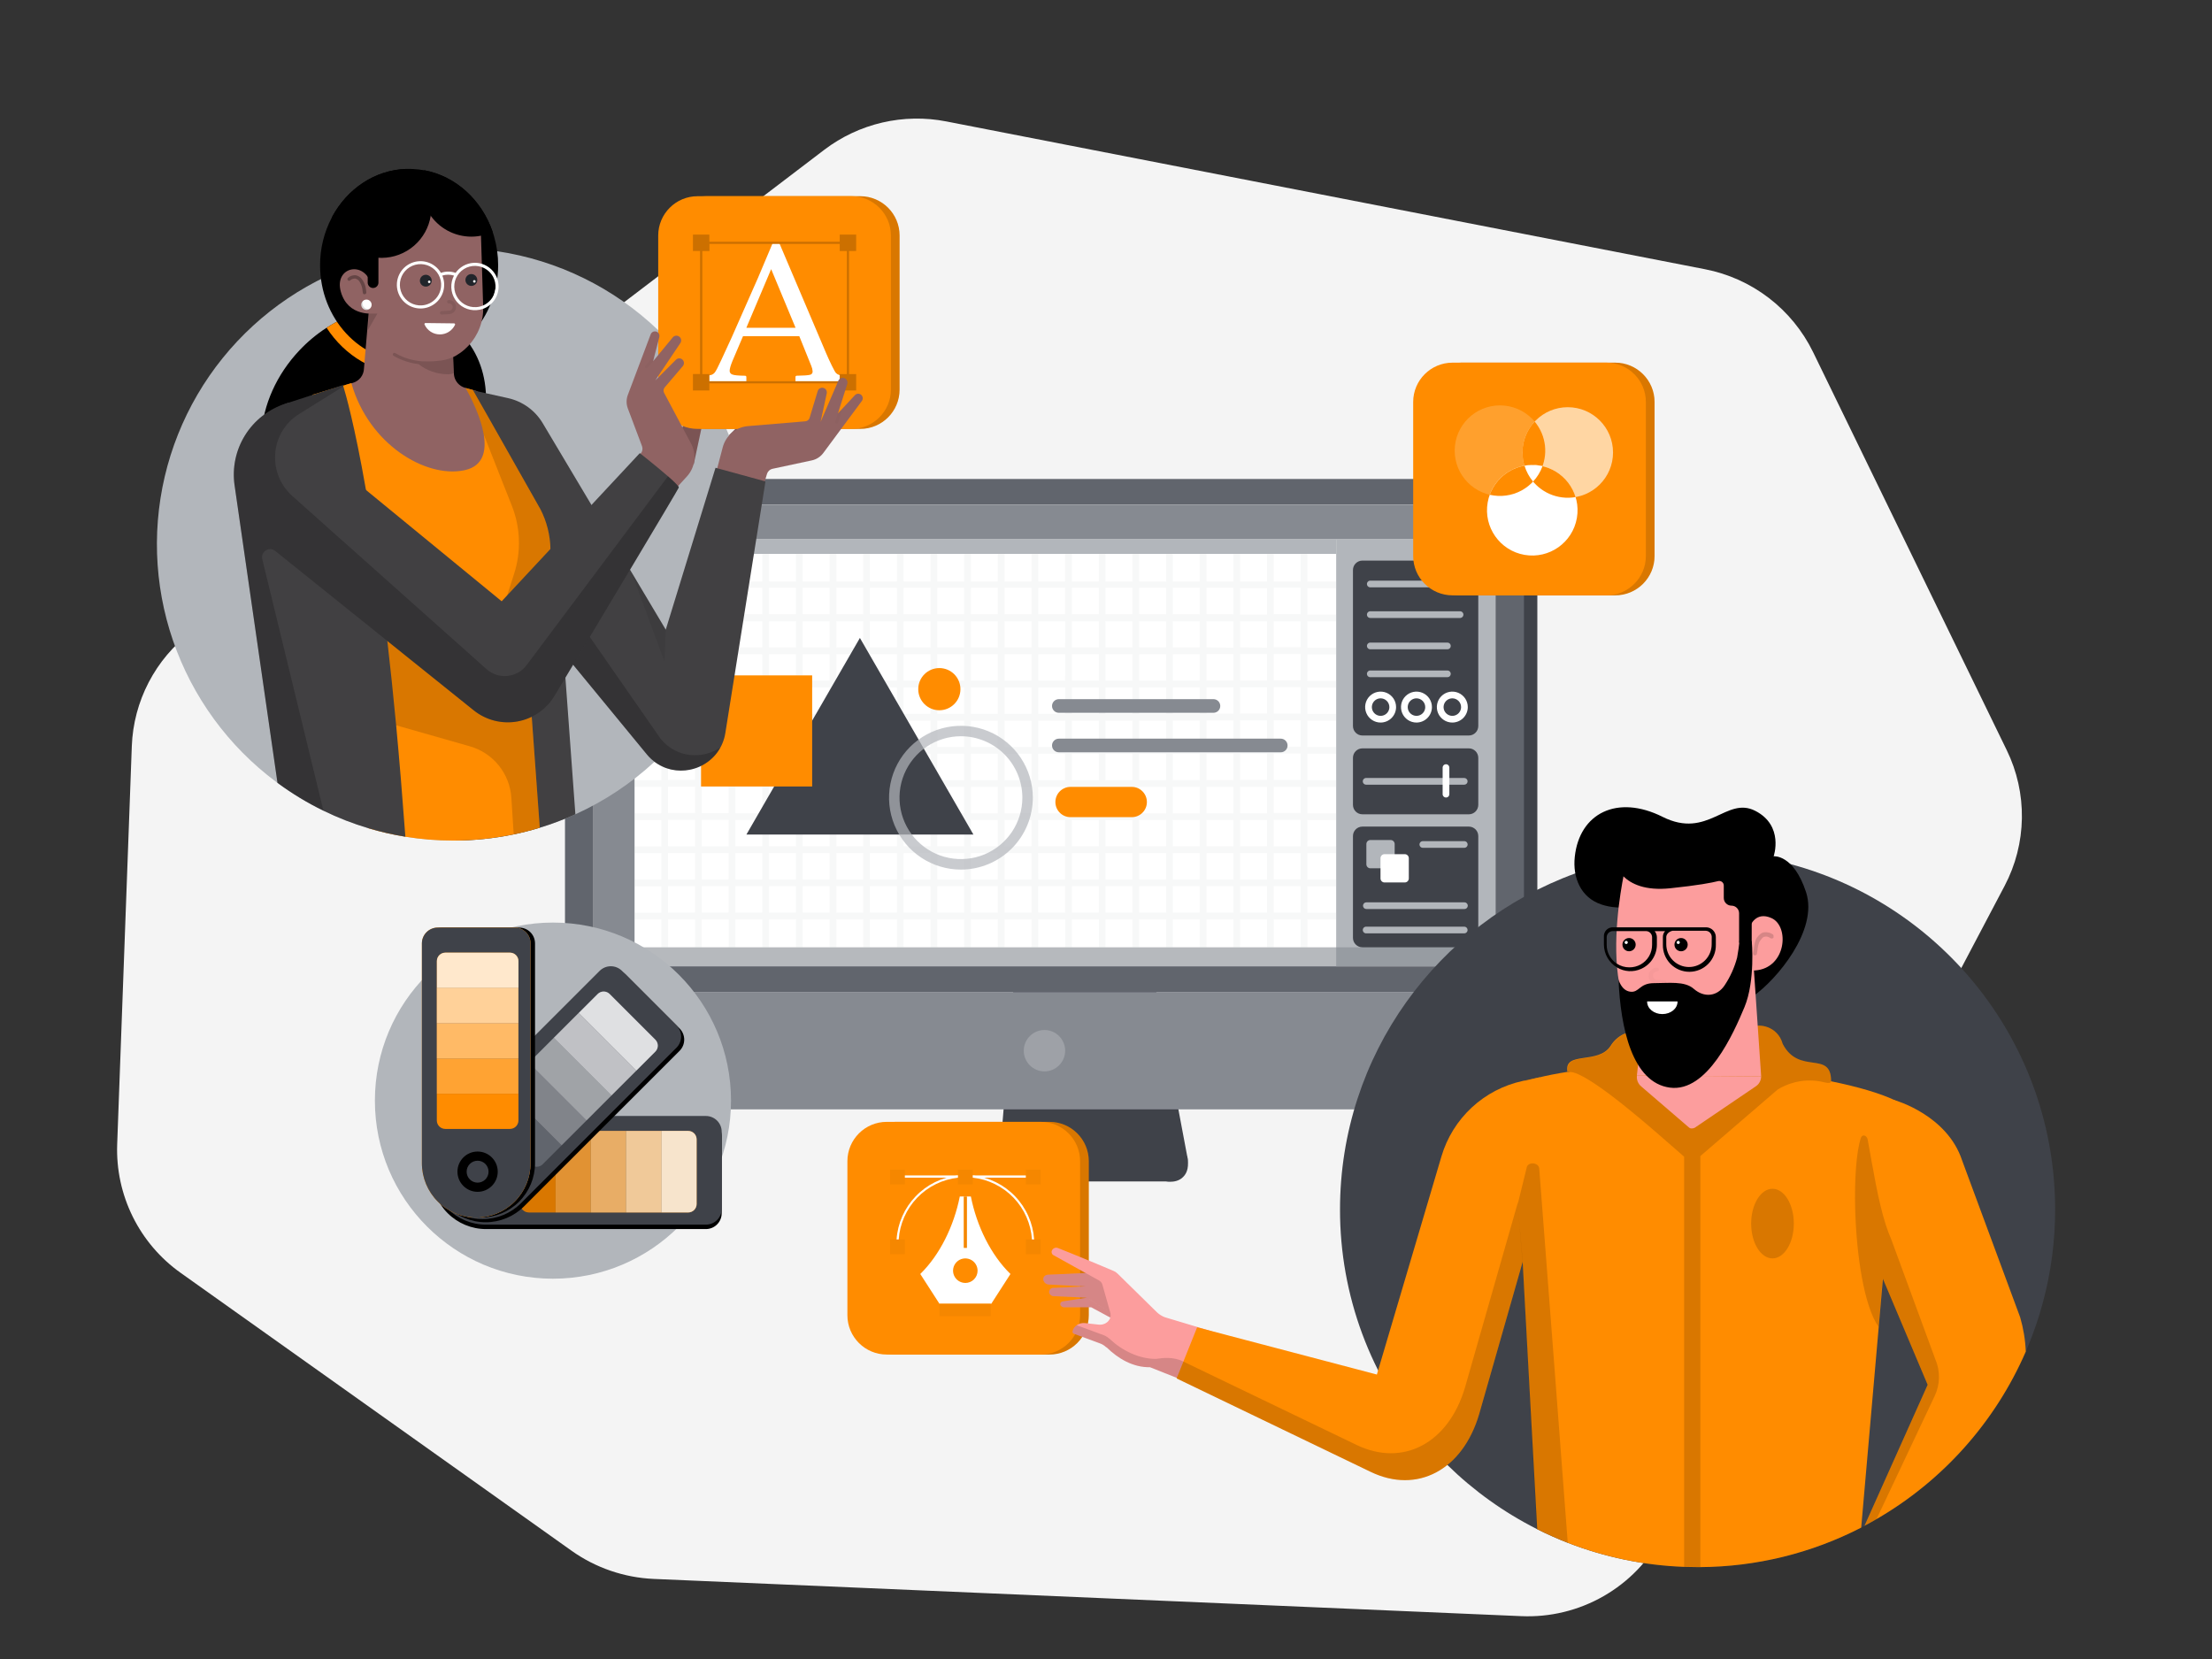 <svg class="gridItem__media" version="1.1" id="Layer_1" xmlns="http://www.w3.org/2000/svg" xmlns:xlink="http://www.w3.org/1999/xlink" x="0px" y="0px" width="1600" height="1200" viewBox="0 0 1600 1200" style="enable-background:new 0 0 1600 1200;" xml:space="preserve" fill="none">
<rect x="0" y="0" width="1600" height="1200" fill="#333333" stroke="none"/>
<path d="M138.25 457.121L596.25 108.331C608.679 98.888 622.964 92.18 638.168 88.647C653.372 85.114 669.151 84.836 684.47 87.831L1233.26 194.741C1250.04 197.989 1265.83 205.09 1279.4 215.485C1292.96 225.88 1303.93 239.284 1311.43 254.641L1451.54 542.641C1459.01 557.969 1462.76 574.842 1462.49 591.891C1462.22 608.94 1457.94 625.686 1449.99 640.771L1202.48 1110.51C1192.73 1128.94 1177.95 1144.22 1159.85 1154.57C1141.76 1164.93 1121.1 1169.93 1100.27 1169L472.92 1142.08C451.538 1141.16 430.878 1134.08 413.43 1121.69L130.76 920.761C115.985 910.287 104.045 896.304 96.016 880.07C87.986 863.836 84.118 845.861 84.76 827.761L95.34 539.681C95.945 523.603 100.107 507.86 107.527 493.584C114.947 479.308 125.44 466.855 138.25 457.121V457.121Z" fill="#F4F4F4"/>
<path d="M846.099 852.16H721.859L734.469 697.75H832.659L858.829 836.81C859.173 838.68 859.102 840.603 858.622 842.443C858.142 844.283 857.264 845.995 856.05 847.459C854.836 848.922 853.316 850.102 851.597 850.914C849.877 851.727 848.001 852.152 846.099 852.16V852.16Z" fill="#3F4249"/>
<path d="M1069.58 346.469H1093.83C1098.65 346.474 1103.27 348.393 1106.68 351.804C1110.09 355.214 1112 359.838 1112 364.659V785.059C1112 789.668 1110.17 794.089 1106.91 797.348C1103.65 800.608 1099.23 802.439 1094.62 802.439H1051.37V364.659C1051.37 362.268 1051.84 359.901 1052.76 357.693C1053.67 355.485 1055.01 353.479 1056.71 351.789C1058.4 350.1 1060.4 348.761 1062.61 347.848C1064.82 346.935 1067.19 346.466 1069.58 346.469V346.469Z" fill="#3F4249"/>
<path d="M408.672 717.551H1102.32V784.851C1102.32 789.513 1100.47 793.985 1097.17 797.282C1093.88 800.579 1089.4 802.431 1084.74 802.431H426.252C421.589 802.431 417.118 800.579 413.821 797.282C410.524 793.985 408.672 789.513 408.672 784.851V717.551Z" fill="#868A91"/>
<path d="M426.862 346.469H1084.13C1088.96 346.469 1093.58 348.385 1096.99 351.796C1100.41 355.208 1102.32 359.834 1102.32 364.659V717.549H408.672V364.659C408.672 359.834 410.588 355.208 414 351.796C417.411 348.385 422.038 346.469 426.862 346.469Z" fill="#61656D"/>
<path opacity="0.2" d="M755.491 774.959C763.753 774.959 770.451 768.261 770.451 759.999C770.451 751.737 763.753 745.039 755.491 745.039C747.229 745.039 740.531 751.737 740.531 759.999C740.531 768.261 747.229 774.959 755.491 774.959Z" fill="white"/>
<path d="M846.35 854.81C845.382 854.814 844.416 854.74 843.46 854.59H652V849.74H843.92H844.16C844.21 849.74 849.55 850.74 852.43 847.9C854.43 845.9 854.98 842.31 854.02 837.22L858.79 836.32C860.07 843.11 859.07 848.17 855.79 851.32C853 854.23 849.06 854.81 846.35 854.81Z" fill="#3F4249"/>
<path d="M786.412 849.738H652.012V854.588H786.412V849.738Z" fill="#868A91"/>
<path d="M1081.7 365.07H429.281V698.96H1081.7V365.07Z" fill="white"/>
<path d="M1081.7 365.07H429.281V390.13H1081.7V365.07Z" fill="#868A91"/>
<path d="M458.991 390.129H429.281V698.959H458.991V390.129Z" fill="#868A91"/>
<path d="M1081.7 390.129H966.5V698.959H1081.7V390.129Z" fill="#B2B6BB"/>
<path opacity="0.6" d="M1081.7 685.211H429.281V698.951H1081.7V685.211Z" fill="#868A91"/>
<path d="M1062.44 405.488H985.469C981.691 405.488 978.629 408.551 978.629 412.328V525.168C978.629 528.946 981.691 532.008 985.469 532.008H1062.44C1066.22 532.008 1069.28 528.946 1069.28 525.168V412.328C1069.28 408.551 1066.22 405.488 1062.44 405.488Z" fill="#3F4249"/>
<path d="M1062.44 541.309H985.469C981.691 541.309 978.629 544.371 978.629 548.149V582.169C978.629 585.946 981.691 589.009 985.469 589.009H1062.44C1066.22 589.009 1069.28 585.946 1069.28 582.169V548.149C1069.28 544.371 1066.22 541.309 1062.44 541.309Z" fill="#3F4249"/>
<path d="M1062.44 597.898H985.469C981.691 597.898 978.629 600.961 978.629 604.738V678.368C978.629 682.146 981.691 685.208 985.469 685.208H1062.44C1066.22 685.208 1069.28 682.146 1069.28 678.368V604.738C1069.28 600.961 1066.22 597.898 1062.44 597.898Z" fill="#3F4249"/>
<path d="M534.428 390.129H458.988V400.639H534.428V390.129Z" fill="#3F4249"/>
<path d="M966.5 390.129H534.43V400.639H966.5V390.129Z" fill="#B2B6BB"/>
<path d="M1056.27 424.839H991.332C991 424.861 990.668 424.814 990.355 424.702C990.043 424.589 989.756 424.414 989.514 424.187C989.271 423.96 989.078 423.685 988.946 423.38C988.814 423.075 988.746 422.747 988.746 422.414C988.746 422.082 988.814 421.753 988.946 421.449C989.078 421.144 989.271 420.869 989.514 420.642C989.756 420.415 990.043 420.239 990.355 420.127C990.668 420.015 991 419.968 991.332 419.989H1056.27C1056.89 420.029 1057.47 420.302 1057.89 420.752C1058.31 421.203 1058.55 421.797 1058.55 422.414C1058.55 423.032 1058.31 423.626 1057.89 424.077C1057.47 424.527 1056.89 424.8 1056.27 424.839V424.839Z" fill="#B2B6BB"/>
<path d="M1056.27 447H991.332C991 447.021 990.668 446.974 990.355 446.862C990.043 446.749 989.756 446.574 989.514 446.347C989.271 446.12 989.078 445.845 988.946 445.54C988.814 445.235 988.746 444.907 988.746 444.575C988.746 444.242 988.814 443.914 988.946 443.609C989.078 443.304 989.271 443.029 989.514 442.802C989.756 442.575 990.043 442.4 990.355 442.287C990.668 442.175 991 442.128 991.332 442.15H1056.27C1056.89 442.189 1057.47 442.462 1057.89 442.912C1058.31 443.363 1058.55 443.957 1058.55 444.575C1058.55 445.192 1058.31 445.786 1057.89 446.237C1057.47 446.687 1056.89 446.96 1056.27 447Z" fill="#B2B6BB"/>
<path d="M1059.27 567.582H988.332C988 567.603 987.668 567.556 987.355 567.444C987.043 567.331 986.756 567.156 986.514 566.929C986.271 566.702 986.078 566.427 985.946 566.122C985.814 565.818 985.746 565.489 985.746 565.157C985.746 564.824 985.814 564.496 985.946 564.191C986.078 563.886 986.271 563.611 986.514 563.384C986.756 563.157 987.043 562.982 987.355 562.869C987.668 562.757 988 562.71 988.332 562.732H1059.27C1059.89 562.771 1060.47 563.044 1060.89 563.494C1061.31 563.945 1061.55 564.539 1061.55 565.157C1061.55 565.774 1061.31 566.368 1060.89 566.819C1060.47 567.269 1059.89 567.542 1059.27 567.582Z" fill="#B2B6BB"/>
<path d="M1047.11 469.652H991.332C991 469.673 990.668 469.626 990.355 469.514C990.043 469.402 989.756 469.227 989.514 468.999C989.271 468.772 989.078 468.498 988.946 468.193C988.814 467.888 988.746 467.559 988.746 467.227C988.746 466.895 988.814 466.566 988.946 466.261C989.078 465.956 989.271 465.682 989.514 465.454C989.756 465.227 990.043 465.052 990.355 464.94C990.668 464.827 991 464.781 991.332 464.802H1047.11C1047.73 464.841 1048.31 465.114 1048.73 465.565C1049.15 466.015 1049.39 466.609 1049.39 467.227C1049.39 467.844 1049.15 468.439 1048.73 468.889C1048.31 469.34 1047.73 469.612 1047.11 469.652V469.652Z" fill="#B2B6BB"/>
<path d="M1047.11 489.832H991.332C991 489.853 990.668 489.806 990.355 489.694C990.043 489.581 989.756 489.406 989.514 489.179C989.271 488.952 989.078 488.677 988.946 488.372C988.814 488.068 988.746 487.739 988.746 487.407C988.746 487.074 988.814 486.746 988.946 486.441C989.078 486.136 989.271 485.861 989.514 485.634C989.756 485.407 990.043 485.232 990.355 485.119C990.668 485.007 991 484.96 991.332 484.982H1047.11C1047.73 485.021 1048.31 485.294 1048.73 485.744C1049.15 486.195 1049.39 486.789 1049.39 487.407C1049.39 488.024 1049.15 488.618 1048.73 489.069C1048.31 489.519 1047.73 489.792 1047.11 489.832V489.832Z" fill="#B2B6BB"/>
<path d="M998.641 522.642C996.427 522.644 994.263 521.989 992.421 520.76C990.579 519.531 989.143 517.784 988.295 515.739C987.447 513.693 987.224 511.443 987.656 509.271C988.087 507.1 989.153 505.105 990.719 503.539C992.284 501.974 994.279 500.908 996.451 500.476C998.622 500.045 1000.87 500.267 1002.92 501.115C1004.96 501.964 1006.71 503.399 1007.94 505.241C1009.17 507.083 1009.82 509.248 1009.82 511.462C1009.82 514.425 1008.64 517.266 1006.54 519.361C1004.45 521.457 1001.6 522.636 998.641 522.642V522.642ZM998.641 505.132C997.389 505.132 996.166 505.503 995.125 506.199C994.084 506.894 993.272 507.883 992.793 509.039C992.314 510.196 992.189 511.469 992.433 512.697C992.677 513.925 993.28 515.052 994.165 515.938C995.051 516.823 996.179 517.426 997.406 517.67C998.634 517.914 999.907 517.789 1001.06 517.31C1002.22 516.831 1003.21 516.019 1003.9 514.978C1004.6 513.938 1004.97 512.714 1004.97 511.462C1004.97 509.784 1004.3 508.175 1003.11 506.989C1001.93 505.802 1000.32 505.134 998.641 505.132V505.132Z" fill="white"/>
<path d="M1024.58 522.642C1022.36 522.644 1020.2 521.989 1018.36 520.76C1016.52 519.531 1015.08 517.784 1014.23 515.739C1013.38 513.693 1013.16 511.443 1013.59 509.271C1014.02 507.1 1015.09 505.105 1016.66 503.539C1018.22 501.974 1020.22 500.908 1022.39 500.476C1024.56 500.045 1026.81 500.267 1028.86 501.115C1030.9 501.964 1032.65 503.399 1033.88 505.241C1035.11 507.083 1035.76 509.248 1035.76 511.462C1035.75 514.425 1034.57 517.266 1032.48 519.361C1030.38 521.457 1027.54 522.636 1024.58 522.642V522.642ZM1024.58 505.132C1023.33 505.132 1022.1 505.503 1021.06 506.199C1020.02 506.894 1019.21 507.883 1018.73 509.039C1018.25 510.196 1018.13 511.469 1018.37 512.697C1018.61 513.925 1019.22 515.052 1020.1 515.938C1020.99 516.823 1022.12 517.426 1023.34 517.67C1024.57 517.914 1025.84 517.789 1027 517.31C1028.16 516.831 1029.15 516.019 1029.84 514.978C1030.54 513.938 1030.91 512.714 1030.91 511.462C1030.91 509.784 1030.24 508.175 1029.05 506.989C1027.87 505.802 1026.26 505.134 1024.58 505.132V505.132Z" fill="white"/>
<path d="M1050.51 522.642C1048.29 522.644 1046.13 521.989 1044.29 520.76C1042.45 519.531 1041.01 517.784 1040.16 515.739C1039.31 513.693 1039.09 511.443 1039.52 509.271C1039.95 507.1 1041.02 505.105 1042.59 503.539C1044.15 501.974 1046.15 500.908 1048.32 500.476C1050.49 500.045 1052.74 500.267 1054.79 501.115C1056.83 501.964 1058.58 503.399 1059.81 505.241C1061.04 507.083 1061.69 509.248 1061.69 511.462C1061.68 514.425 1060.5 517.266 1058.41 519.361C1056.31 521.457 1053.47 522.636 1050.51 522.642V522.642ZM1050.51 505.132C1049.26 505.132 1048.03 505.503 1046.99 506.199C1045.95 506.894 1045.14 507.883 1044.66 509.039C1044.18 510.196 1044.06 511.469 1044.3 512.697C1044.54 513.925 1045.15 515.052 1046.03 515.938C1046.92 516.823 1048.05 517.426 1049.27 517.67C1050.5 517.914 1051.77 517.789 1052.93 517.31C1054.09 516.831 1055.08 516.019 1055.77 514.978C1056.47 513.938 1056.84 512.714 1056.84 511.462C1056.84 509.784 1056.17 508.175 1054.98 506.989C1053.8 505.802 1052.19 505.134 1050.51 505.132V505.132Z" fill="white"/>
<path d="M1045.93 576.882C1045.61 576.883 1045.3 576.821 1045 576.7C1044.71 576.579 1044.44 576.401 1044.21 576.176C1043.99 575.951 1043.81 575.684 1043.69 575.39C1043.56 575.096 1043.5 574.78 1043.5 574.462V555.052C1043.54 554.435 1043.81 553.857 1044.26 553.435C1044.71 553.012 1045.31 552.777 1045.93 552.777C1046.54 552.777 1047.14 553.012 1047.59 553.435C1048.04 553.857 1048.31 554.435 1048.35 555.052V574.462C1048.35 575.103 1048.1 575.719 1047.64 576.173C1047.19 576.627 1046.57 576.882 1045.93 576.882V576.882Z" fill="white"/>
<path d="M1005.88 607.602H991.248C989.635 607.602 988.328 608.909 988.328 610.522V625.152C988.328 626.764 989.635 628.072 991.248 628.072H1005.88C1007.49 628.072 1008.8 626.764 1008.8 625.152V610.522C1008.8 608.909 1007.49 607.602 1005.88 607.602Z" fill="#B2B6BB"/>
<path d="M1016.11 617.84H1001.48C999.866 617.84 998.559 619.147 998.559 620.76V635.39C998.559 637.003 999.866 638.31 1001.48 638.31H1016.11C1017.72 638.31 1019.03 637.003 1019.03 635.39V620.76C1019.03 619.147 1017.72 617.84 1016.11 617.84Z" fill="white"/>
<path d="M1059.27 613.26H1029C1028.38 613.221 1027.81 612.948 1027.38 612.497C1026.96 612.047 1026.73 611.453 1026.73 610.835C1026.73 610.218 1026.96 609.623 1027.38 609.173C1027.81 608.722 1028.38 608.45 1029 608.41H1059.32C1059.94 608.45 1060.51 608.722 1060.94 609.173C1061.36 609.623 1061.59 610.218 1061.59 610.835C1061.59 611.453 1061.36 612.047 1060.94 612.497C1060.51 612.948 1059.94 613.221 1059.32 613.26H1059.27Z" fill="#B2B6BB"/>
<path d="M1059.27 657.532H988.328C987.684 657.532 987.066 657.276 986.61 656.82C986.154 656.364 985.898 655.746 985.898 655.102C985.898 654.457 986.154 653.839 986.61 653.384C987.066 652.928 987.684 652.672 988.328 652.672H1059.27C1059.91 652.672 1060.53 652.928 1060.99 653.384C1061.44 653.839 1061.7 654.457 1061.7 655.102C1061.7 655.746 1061.44 656.364 1060.99 656.82C1060.53 657.276 1059.91 657.532 1059.27 657.532Z" fill="#B2B6BB"/>
<path d="M1059.27 675.128H988.332C988 675.15 987.668 675.103 987.355 674.991C987.043 674.878 986.756 674.703 986.514 674.476C986.271 674.249 986.078 673.974 985.946 673.669C985.814 673.364 985.746 673.036 985.746 672.703C985.746 672.371 985.814 672.042 985.946 671.738C986.078 671.433 986.271 671.158 986.514 670.931C986.756 670.704 987.043 670.528 987.355 670.416C987.668 670.304 988 670.257 988.332 670.278H1059.27C1059.89 670.318 1060.47 670.591 1060.89 671.041C1061.31 671.492 1061.55 672.086 1061.55 672.703C1061.55 673.321 1061.31 673.915 1060.89 674.366C1060.47 674.816 1059.89 675.089 1059.27 675.128V675.128Z" fill="#B2B6BB"/>
<path opacity="0.1" d="M966.5 425.452V420.602H945.67V400.602H940.81V420.602H921.33V400.602H916.48V420.602H897V400.602H892.15V420.602H872.65V400.602H867.8V420.602H848.31V400.602H843.46V420.602H824V400.602H819.15V420.602H799.63V400.602H794.78V420.602H775.29V400.602H770.44V420.602H751V400.602H746.1V420.602H726.62V400.602H721.77V420.602H702.28V400.602H697.43V420.602H677.94V400.602H673.09V420.602H653.6V400.602H648.75V420.602H629.26V400.602H624.41V420.602H604.92V400.602H600.07V420.602H580.58V400.602H575.73V420.602H556.25V400.602H551.4V420.602H531.91V400.602H527.06V420.602H507.57V400.602H502.72V420.602H483.23V400.602H478.38V420.602H459V425.452H478.39V444.552H459V449.402H478.39V468.512H459V473.362H478.39V492.462H459V497.322H478.39V516.422H459V521.272H478.39V540.372H459V545.232H478.39V564.332H459V569.182H478.39V588.292H459V593.142H478.39V612.242H459V617.092H478.39V636.202H459V641.052H478.39V660.152H459V665.002H478.39V685.222H483.24V665.002H502.73V685.222H507.58V665.002H527.07V685.222H531.92V665.002H551.4V685.222H556.25V665.002H575.73V685.222H580.58V665.002H600.07V685.222H604.92V665.002H624.41V685.222H629.26V665.002H648.75V685.222H653.6V665.002H673.09V685.222H677.94V665.002H697.43V685.222H702.28V665.002H721.77V685.222H726.62V665.002H746.1V685.222H751V665.002H770.48V685.222H775.33V665.002H794.82V685.222H799.67V665.002H819.16V685.222H824V665.002H843.49V685.222H848.34V665.002H867.8V685.222H872.65V665.002H892.14V685.222H897V665.002H916.49V685.222H921.34V665.002H940.82V685.222H945.68V665.002H966.5V660.152H945.67V641.052H966.5V636.202H945.67V617.092H966.5V612.242H945.67V593.142H966.5V588.292H945.67V569.182H966.5V564.332H945.67V545.232H966.5V540.372H945.67V521.272H966.5V516.422H945.67V497.322H966.5V492.462H945.67V473.362H966.5V468.512H945.67V449.402H966.5V444.552H945.67V425.452H966.5ZM916.5 425.452V444.552H897V425.452H916.5ZM794.78 540.372H775.29V521.272H794.78V540.372ZM799.63 521.272H819.12V540.372H799.63V521.272ZM770.44 540.372H751V521.272H770.48L770.44 540.372ZM746.1 540.372H726.62V521.272H746.1V540.372ZM721.77 540.372H702.28V521.272H721.77V540.372ZM697.43 540.372H677.94V521.272H697.43V540.372ZM673.09 540.372H653.6V521.272H673.09V540.372ZM648.75 540.372H629.26V521.272H648.75V540.372ZM624.41 540.372H604.92V521.272H624.41V540.372ZM600.07 540.372H580.58V521.272H600.07V540.372ZM600.07 545.232V564.332H580.58V545.232H600.07ZM604.92 545.232H624.41V564.332H604.92V545.232ZM629.26 545.232H648.75V564.332H629.26V545.232ZM653.6 545.232H673.09V564.332H653.6V545.232ZM677.94 545.232H697.43V564.332H677.94V545.232ZM702.28 545.232H721.77V564.332H702.28V545.232ZM726.62 545.232H746.1V564.332H726.62V545.232ZM750.96 545.232H770.44V564.332H751L750.96 545.232ZM775.29 545.232H794.78V564.332H775.29V545.232ZM799.63 545.232H819.12V564.332H799.63V545.232ZM823.97 545.232H843.46V564.332H824L823.97 545.232ZM823.97 540.372V521.272H843.46V540.372H823.97ZM823.97 516.372V497.272H843.46V516.372H823.97ZM819.12 516.372H799.63V497.272H819.12V516.372ZM794.78 516.372H775.29V497.272H794.78V516.372ZM770.44 516.372H751V497.272H770.48L770.44 516.372ZM746.1 516.372H726.62V497.272H746.1V516.372ZM721.77 516.372H702.28V497.272H721.77V516.372ZM697.43 516.372H677.94V497.272H697.43V516.372ZM673.09 516.372H653.6V497.272H673.09V516.372ZM648.75 516.372H629.26V497.272H648.75V516.372ZM624.41 516.372H604.92V497.272H624.41V516.372ZM600.07 516.372H580.58V497.272H600.07V516.372ZM575.73 516.372H556.25V497.272H575.73V516.372ZM575.73 521.222V540.322H556.25V521.222H575.73ZM575.73 545.222V564.322H556.25V545.222H575.73ZM575.73 569.172V588.282H556.25V569.182L575.73 569.172ZM580.58 569.172H600.07V588.282H580.58V569.172ZM604.92 569.172H624.41V588.282H604.92V569.172ZM629.26 569.172H648.75V588.282H629.26V569.172ZM653.6 569.172H673.09V588.282H653.6V569.172ZM677.94 569.172H697.43V588.282H677.94V569.172ZM702.28 569.172H721.77V588.282H702.28V569.172ZM726.62 569.172H746.1V588.282H726.62V569.172ZM750.96 569.172H770.44V588.282H751L750.96 569.172ZM775.29 569.172H794.78V588.282H775.29V569.172ZM799.63 569.172H819.12V588.282H799.63V569.172ZM823.97 569.172H843.46V588.282H824L823.97 569.172ZM848.31 569.172H867.8V588.282H848.31V569.172ZM848.31 564.322V545.222H867.8V564.322H848.31ZM848.31 540.322V521.222H867.8V540.322H848.31ZM848.31 516.322V497.222H867.8V516.322H848.31ZM848.31 492.322V473.222H867.8V492.322H848.31ZM843.46 492.322H824V473.222H843.49L843.46 492.322ZM819.12 492.322H799.63V473.222H819.12V492.322ZM794.78 492.322H775.29V473.222H794.78V492.322ZM770.44 492.322H751V473.222H770.48L770.44 492.322ZM746.1 492.322H726.62V473.222H746.1V492.322ZM721.77 492.322H702.28V473.222H721.77V492.322ZM697.43 492.322H677.94V473.222H697.43V492.322ZM673.09 492.322H653.6V473.222H673.09V492.322ZM648.75 492.322H629.26V473.222H648.75V492.322ZM624.41 492.322H604.92V473.222H624.41V492.322ZM600.07 492.322H580.58V473.222H600.07V492.322ZM575.73 492.322H556.25V473.222H575.73V492.322ZM551.4 492.322H531.91V473.222H551.4V492.322ZM551.4 497.182V516.282H531.91V497.182H551.4ZM551.4 521.132V540.232H531.91V521.132H551.4ZM551.4 545.132V564.232H531.91V545.132H551.4ZM551.4 569.082V588.192H531.91V569.182L551.4 569.082ZM551.4 593.082V612.182H531.91V593.082H551.4ZM556.25 593.082H575.73V612.182H556.25V593.082ZM580.58 593.082H600.07V612.182H580.58V593.082ZM604.92 593.082H624.41V612.182H604.92V593.082ZM629.26 593.082H648.75V612.182H629.26V593.082ZM653.6 593.082H673.09V612.182H653.6V593.082ZM677.94 593.082H697.43V612.182H677.94V593.082ZM702.28 593.082H721.77V612.182H702.28V593.082ZM726.62 593.082H746.1V612.182H726.62V593.082ZM750.96 593.082H770.44V612.182H751L750.96 593.082ZM775.29 593.082H794.78V612.182H775.29V593.082ZM799.63 593.082H819.12V612.182H799.63V593.082ZM823.97 593.082H843.46V612.182H824L823.97 593.082ZM848.31 593.082H867.8V612.182H848.31V593.082ZM872.65 593.082H892.14V612.182H872.65V593.082ZM872.65 588.232V569.182H892.14V588.292L872.65 588.232ZM872.65 564.232V545.132H892.14V564.232H872.65ZM872.65 540.232V521.132H892.14V540.232H872.65ZM872.65 516.232V497.132H892.14V516.232H872.65ZM872.65 492.232V473.132H892.14V492.232H872.65ZM872.65 468.282V449.402H892.14V468.512L872.65 468.282ZM867.8 468.282H848.31V449.402H867.8V468.282ZM843.46 468.282H824V449.402H843.49L843.46 468.282ZM819.12 468.282H799.63V449.402H819.12V468.282ZM794.78 468.282H775.29V449.402H794.78V468.282ZM770.44 468.282H751V449.402H770.48L770.44 468.282ZM746.1 468.282H726.62V449.402H746.1V468.282ZM721.77 468.282H702.28V449.402H721.77V468.282ZM697.43 468.282H677.94V449.402H697.43V468.282ZM673.09 468.282H653.6V449.402H673.09V468.282ZM648.75 468.282H629.26V449.402H648.75V468.282ZM624.41 468.282H604.92V449.402H624.41V468.282ZM600.07 468.282H580.58V449.402H600.07V468.282ZM575.73 468.282H556.25V449.402H575.73V468.282ZM551.4 468.282H531.91V449.402H551.4V468.282ZM527.06 468.282H507.57V449.402H527.06V468.282ZM527.06 473.132V492.232H507.57V473.132H527.06ZM527.06 497.132V516.232H507.57V497.132H527.06ZM527.06 521.082V540.182H507.57V521.082H527.06ZM527.06 545.082V564.182H507.57V545.082H527.06ZM527.06 569.032V588.142H507.57V569.182L527.06 569.032ZM527.06 593.032V612.132H507.57V593.032H527.06ZM527.06 617.032V636.202H507.57V617.092L527.06 617.032ZM531.91 617.032H551.4V636.202H531.91V617.032ZM556.25 617.032H575.73V636.202H556.25V617.032ZM580.58 617.032H600.07V636.202H580.58V617.032ZM604.92 617.032H624.41V636.202H604.92V617.032ZM629.26 617.032H648.75V636.202H629.26V617.032ZM653.6 617.032H673.09V636.202H653.6V617.032ZM677.94 617.032H697.43V636.202H677.94V617.032ZM702.28 617.032H721.77V636.202H702.28V617.032ZM726.62 617.032H746.1V636.202H726.62V617.032ZM750.96 617.032H770.44V636.202H751L750.96 617.032ZM775.29 617.032H794.78V636.202H775.29V617.032ZM799.63 617.032H819.12V636.202H799.63V617.032ZM823.97 617.032H843.46V636.202H824L823.97 617.032ZM848.31 617.032H867.8V636.202H848.31V617.032ZM872.65 617.032H892.14V636.202H872.65V617.032ZM896.99 617.032H916.48V636.202H897L896.99 617.032ZM896.99 612.182V593.082H916.48V612.182H896.99ZM896.99 588.182V569.182H916.48V588.292L896.99 588.182ZM896.99 564.182V545.082H916.48V564.182H896.99ZM896.99 540.182V521.082H916.48V540.182H896.99ZM896.99 516.182V497.082H916.48V516.182H896.99ZM896.99 492.182V473.082H916.48V492.182H896.99ZM896.99 468.232V449.402H916.48V468.512L896.99 468.232ZM892.14 425.172V444.272H872.65V425.172H892.14ZM867.8 425.172V444.272H848.31V425.172H867.8ZM843.46 425.172V444.272H824V425.172H843.46ZM819.12 425.172V444.272H799.63V425.172H819.12ZM794.78 425.172V444.272H775.29V425.172H794.78ZM770.44 425.172V444.272H751V425.172H770.44ZM746.1 425.172V444.272H726.62V425.172H746.1ZM721.77 425.172V444.272H702.28V425.172H721.77ZM697.43 425.172V444.272H677.94V425.172H697.43ZM673.09 425.172V444.272H653.6V425.172H673.09ZM648.75 425.172V444.272H629.26V425.172H648.75ZM624.41 425.172V444.272H604.92V425.172H624.41ZM600.07 425.172V444.272H580.58V425.172H600.07ZM575.73 425.172V444.272H556.25V425.172H575.73ZM551.4 425.172V444.272H531.91V425.172H551.4ZM527.06 425.172V444.272H507.57V425.172H527.06ZM483.23 425.172H502.72V444.272H483.23V425.172ZM483.23 449.122H502.72V468.232H483.23V449.122ZM483.23 473.122H502.72V492.222H483.23V473.122ZM483.23 497.122H502.72V516.222H483.23V497.122ZM483.23 521.072H502.72V540.172H483.23V521.072ZM483.23 545.072H502.72V564.172H483.23V545.072ZM483.23 569.022H502.72V588.132H483.23V569.022ZM483.23 593.022H502.72V612.122H483.23V593.022ZM483.23 617.022H502.72V636.202H483.23V617.022ZM483.23 660.082V640.982H502.72V660.082H483.23ZM507.57 660.082V640.982H527.06V660.082H507.57ZM531.91 660.082V640.982H551.4V660.082H531.91ZM556.25 660.082V640.982H575.73V660.082H556.25ZM580.58 660.082V640.982H600.07V660.082H580.58ZM604.92 660.082V640.982H624.41V660.082H604.92ZM629.26 660.082V640.982H648.75V660.082H629.26ZM653.6 660.082V640.982H673.09V660.082H653.6ZM677.94 660.082V640.982H697.43V660.082H677.94ZM702.28 660.082V640.982H721.77V660.082H702.28ZM726.62 660.082V640.982H746.1V660.082H726.62ZM750.96 660.082V640.982H770.44V660.082H750.96ZM775.29 660.082V640.982H794.78V660.082H775.29ZM799.63 660.082V640.982H819.12V660.082H799.63ZM823.97 660.082V640.982H843.46V660.082H823.97ZM848.31 660.082V640.982H867.8V660.082H848.31ZM872.65 660.082V640.982H892.14V660.082H872.65ZM896.99 660.082V640.982H916.48V660.082H896.99ZM940.81 660.082H921.33V640.982H940.81V660.082ZM940.81 636.132H921.33V617.092H940.81V636.132ZM940.81 612.132H921.33V593.032H940.81V612.132ZM940.81 588.132H921.33V569.182H940.81V588.132ZM940.81 564.132H921.33V545.032H940.81V564.132ZM940.81 540.132H921.33V521.032H940.81V540.132ZM940.81 516.132H921.33V497.032H940.81V516.132ZM940.81 492.132H921.33V473.032H940.81V492.132ZM940.81 468.182H921.33V449.402H940.81V468.182ZM940.81 444.182H921.33V425.082H940.81V444.182Z" fill="#B2B6BB"/>
<path d="M539.891 603.661L621.991 461.441L704.101 603.661H539.891Z" fill="#3F4249"/>
<path d="M679.451 513.75C687.879 513.75 694.711 506.918 694.711 498.49C694.711 490.063 687.879 483.23 679.451 483.23C671.024 483.23 664.191 490.063 664.191 498.49C664.191 506.918 671.024 513.75 679.451 513.75Z" class="change-color-in-svg" fill="#4D61FC" style="fill: rgb(255, 140, 0);"/>
<path d="M587.46 488.52H507.09V568.89H587.46V488.52Z" class="change-color-in-svg" fill="#4D61FC" style="fill: rgb(255, 140, 0);"/>
<path opacity="0.7" d="M695.07 629C684.786 629 674.732 625.95 666.181 620.236C657.629 614.523 650.964 606.401 647.029 596.9C643.093 587.398 642.063 576.942 644.069 566.855C646.076 556.768 651.028 547.503 658.301 540.231C665.573 532.958 674.839 528.006 684.926 525.999C695.013 523.993 705.468 525.023 714.97 528.958C724.472 532.894 732.593 539.559 738.307 548.11C744.021 556.662 747.07 566.715 747.07 577C747.047 590.784 741.56 603.997 731.814 613.743C722.067 623.49 708.854 628.976 695.07 629V629ZM695.07 532.54C686.284 532.54 677.695 535.145 670.39 540.026C663.084 544.907 657.389 551.844 654.025 559.96C650.662 568.077 649.78 577.009 651.492 585.627C653.204 594.245 657.432 602.161 663.643 608.376C669.854 614.591 677.768 618.825 686.384 620.543C695.001 622.26 703.933 621.385 712.052 618.027C720.171 614.668 727.112 608.978 731.998 601.676C736.884 594.373 739.494 585.786 739.5 577C739.492 565.217 734.809 553.919 726.48 545.585C718.15 537.251 706.853 532.563 695.07 532.55V532.54Z" fill="#B2B6BB"/>
<path d="M877.711 505.719H765.901C763.173 505.719 760.961 507.928 760.961 510.654C760.961 513.379 763.173 515.589 765.901 515.589H877.711C880.439 515.589 882.651 513.379 882.651 510.654C882.651 507.928 880.439 505.719 877.711 505.719Z" fill="#868A91"/>
<path d="M926.391 534.289H765.901C763.173 534.289 760.961 536.499 760.961 539.224C760.961 541.95 763.173 544.159 765.901 544.159H926.391C929.119 544.159 931.331 541.95 931.331 539.224C931.331 536.499 929.119 534.289 926.391 534.289Z" fill="#868A91"/>
<path d="M818.631 569.18H774.341C768.293 569.18 763.391 574.082 763.391 580.13C763.391 586.177 768.293 591.08 774.341 591.08H818.631C824.678 591.08 829.581 586.177 829.581 580.13C829.581 574.082 824.678 569.18 818.631 569.18Z" class="change-color-in-svg" fill="#4D61FC" style="fill: rgb(255, 140, 0);"/>
<path d="M542.181 393.64C542.26 448.155 521.488 500.636 484.121 540.33C480.708 544.004 477.138 547.56 473.411 551C456.507 566.663 437.185 579.495 416.191 589C407.824 592.792 399.219 596.036 390.431 598.71C384.258 600.604 377.971 602.21 371.571 603.53C357.18 606.516 342.519 608.014 327.821 608H327.721C316.165 608.001 304.628 607.071 293.221 605.22C284.241 603.776 275.366 601.745 266.651 599.14C255.405 595.809 244.457 591.544 233.921 586.39C195.171 567.491 163.019 537.349 141.659 499.898C120.3 462.448 110.727 419.428 114.189 376.454C117.65 333.48 133.986 292.548 161.065 258.999C188.143 225.45 224.706 200.844 265.981 188.39L266.571 188.2C268.638 187.594 270.721 187.01 272.821 186.45C273.121 186.37 273.421 186.28 273.741 186.22C280.141 184.54 286.658 183.167 293.291 182.1C304.708 180.246 316.255 179.316 327.821 179.32C334.701 179.32 341.498 179.654 348.211 180.32C352.051 180.68 355.858 181.147 359.631 181.72C403.438 188.231 444.138 208.195 476.101 238.85C478.241 240.904 480.338 242.997 482.391 245.13C483.001 245.74 483.591 246.38 484.181 247.01C485.881 248.82 487.561 250.67 489.181 252.54C494.229 258.277 498.96 264.286 503.351 270.54C506.078 274.414 508.671 278.374 511.131 282.42C516.533 291.318 521.282 300.596 525.341 310.18C526.008 311.74 526.645 313.304 527.251 314.87V314.95V315.03C530.91 324.292 533.918 333.799 536.251 343.48C536.691 345.32 537.101 347.18 537.501 349.04C540.611 363.703 542.179 378.651 542.181 393.64V393.64Z" fill="#B2B6BB"/>
<path d="M323.812 354.721C290.012 390.441 238.632 396.721 209.032 368.721C179.432 340.721 182.852 289.071 216.652 253.351C222.492 247.155 229.059 241.689 236.212 237.071C268.102 216.481 307.112 216.361 331.432 239.361C335.622 243.327 339.24 247.857 342.182 252.821C359.412 281.901 352.742 324.151 323.812 354.721Z" fill="black"/>
<path d="M308.941 225.728C286.561 217.908 259.491 222.018 236.211 237.048C249.381 257.418 271.211 270.728 295.921 270.728C305.909 270.728 315.774 268.522 324.811 264.268C319.481 251.438 314.231 238.578 308.941 225.728Z" class="change-color-in-svg" fill="#4D61FC" style="fill: rgb(255, 140, 0);"/>
<path d="M360.32 191.85C360.32 230.37 331.49 261.58 295.92 261.58C260.35 261.58 231.52 230.37 231.52 191.85C231.489 179.827 234.401 167.979 240 157.34C240.091 157.143 240.195 156.953 240.31 156.77C251.11 136.71 270.92 123.02 293.72 122.18C294.46 122.18 295.21 122.18 295.96 122.18C296.71 122.18 297.64 122.18 298.47 122.24C301.281 122.355 304.081 122.666 306.85 123.17C329.74 127.41 348.52 144.72 356.37 167.77C356.74 168.84 357.08 169.9 357.37 170.98C359.333 177.762 360.326 184.789 360.32 191.85V191.85Z" fill="black"/>
<path d="M501.699 336.27L509.509 299.78C509.666 299.045 509.549 298.278 509.181 297.623C508.813 296.967 508.219 296.469 507.509 296.22H507.409C505.65 295.587 503.719 295.628 501.989 296.335C500.258 297.043 498.851 298.366 498.039 300.05L493.109 310.27L501.699 336.27Z" fill="#906363"/>
<path opacity="0.15" d="M501.699 336.27L509.509 299.78C509.666 299.045 509.549 298.278 509.181 297.623C508.813 296.967 508.219 296.469 507.509 296.22H507.409C505.65 295.587 503.719 295.628 501.989 296.335C500.258 297.043 498.851 298.366 498.039 300.05L493.109 310.27L501.699 336.27Z" fill="black"/>
<path d="M527.16 314.998L553.6 288.658C554.133 288.132 554.839 287.816 555.587 287.768C556.334 287.72 557.074 287.944 557.67 288.398L557.75 288.458C559.235 289.592 560.247 291.235 560.59 293.071C560.934 294.907 560.585 296.805 559.61 298.398L553.68 308.088L527.16 314.998Z" fill="#906363"/>
<path opacity="0.15" d="M527.16 314.998L553.6 288.658C554.133 288.132 554.839 287.816 555.587 287.768C556.334 287.72 557.074 287.944 557.67 288.398L557.75 288.458C559.235 289.592 560.247 291.235 560.59 293.071C560.934 294.907 560.585 296.805 559.61 298.398L553.68 308.088L527.16 314.998Z" fill="black"/>
<path d="M622.241 141.922H510.851C495.133 141.922 482.391 154.664 482.391 170.382V281.772C482.391 297.49 495.133 310.232 510.851 310.232H622.241C637.959 310.232 650.701 297.49 650.701 281.772V170.382C650.701 154.664 637.959 141.922 622.241 141.922Z" class="change-color-in-svg" fill="#4D61FC" style="fill: rgb(255, 140, 0);"/>
<path opacity="0.15" d="M622.241 141.922H510.851C495.133 141.922 482.391 154.664 482.391 170.382V281.772C482.391 297.49 495.133 310.232 510.851 310.232H622.241C637.959 310.232 650.701 297.49 650.701 281.772V170.382C650.701 154.664 637.959 141.922 622.241 141.922Z" fill="black"/>
<path d="M615.952 141.922H504.562C488.844 141.922 476.102 154.664 476.102 170.382V281.772C476.102 297.49 488.844 310.232 504.562 310.232H615.952C631.67 310.232 644.412 297.49 644.412 281.772V170.382C644.412 154.664 631.67 141.922 615.952 141.922Z" class="change-color-in-svg" fill="#4D61FC" style="fill: rgb(255, 140, 0);"/>
<path d="M612.782 271.751C610.98 271.778 609.179 271.64 607.402 271.341L606.982 271.221C606.169 270.953 605.424 270.509 604.802 269.921C604.212 269.361 603.152 267.501 601.632 264.371C600.112 261.241 598.772 258.321 597.632 255.651L593.632 246.231L563.942 176.411L563.612 175.621H559.002C558.892 175.881 558.782 176.151 558.662 176.411C555.202 184.641 551.752 192.851 548.232 201.081L529.102 244.391L521.722 260.391C519.382 265.461 517.822 268.441 517.042 269.391C516.366 270.249 515.451 270.886 514.412 271.221C513.986 271.341 513.551 271.424 513.112 271.471C511.345 271.657 509.569 271.75 507.792 271.751L507.172 272.311V276.001L507.792 276.561C513.042 276.201 518.252 276.001 523.412 276.001C527.962 276.001 533.252 276.201 539.302 276.561L539.862 276.001V272.351L539.222 271.791C534.122 271.738 530.935 271.431 529.662 270.871C529.116 270.691 528.639 270.345 528.3 269.88C527.961 269.415 527.777 268.856 527.772 268.281C527.772 266.771 528.452 264.411 529.772 261.171L537.442 243.171H578.152L586.802 264.611C587.375 265.904 587.713 267.289 587.802 268.701C587.828 269.281 587.637 269.849 587.268 270.296C586.898 270.743 586.376 271.037 585.802 271.121C584.492 271.471 581.202 271.691 575.952 271.791L575.392 272.351V276.001L575.952 276.561C583.732 276.381 591.515 276.174 599.302 275.941C601.422 275.941 603.672 275.991 606.052 276.111C608.172 276.224 610.399 276.374 612.732 276.561L612.932 276.371L613.292 276.001V272.351L612.782 271.751ZM539.862 237.081L557.802 194.681L575.442 237.081H539.862Z" fill="white"/>
<path d="M619.289 181.561V169.691H607.399V174.841H513.109V169.691H501.219V181.561H506.379V270.561H501.219V282.441H513.109V277.281H607.399V282.441H619.289V270.591H614.129V181.591L619.289 181.561ZM513.109 275.751V270.591H507.999V181.591H513.149V176.441H607.399V181.591H612.549V270.591H607.399V275.751H513.109Z" class="change-color-in-svg" fill="#4D61FC" style="fill: rgb(255, 140, 0);"/>
<path opacity="0.2" d="M619.289 181.561V169.691H607.399V174.841H513.109V169.691H501.219V181.561H506.379V270.561H501.219V282.441H513.109V277.281H607.399V282.441H619.289V270.591H614.129V181.591L619.289 181.561ZM513.109 275.751V270.591H507.999V181.591H513.149V176.441H607.399V181.591H612.549V270.591H607.399V275.751H513.109Z" fill="black"/>
<path d="M345.252 283L368.002 341.1C354.252 361.73 288.722 353.1 271.232 327.36L250.172 278.36L255.002 277C257.326 276.384 259.388 275.033 260.879 273.147C262.37 271.261 263.209 268.943 263.272 266.54L267.892 212.16L325.442 204.43L327.362 248.89L328.362 271.03C328.611 273.247 329.519 275.339 330.968 277.036C332.417 278.732 334.341 279.956 336.492 280.55L345.252 283Z" fill="#906363"/>
<path d="M311.319 262.511L308.319 262.601C297.872 262.924 287.725 259.084 280.109 251.926C272.493 244.768 268.033 234.877 267.709 224.431L265.999 169.151C265.944 167.425 266.23 165.705 266.84 164.09C267.451 162.475 268.373 160.996 269.556 159.737C270.738 158.479 272.156 157.466 273.73 156.756C275.304 156.046 277.003 155.654 278.729 155.601L330.299 154.001C332.541 153.93 334.776 154.302 336.874 155.095C338.973 155.888 340.895 157.087 342.53 158.622C344.166 160.158 345.482 162.002 346.405 164.047C347.328 166.091 347.839 168.298 347.909 170.541L349.489 221.891C349.65 227.064 348.791 232.219 346.96 237.06C345.129 241.902 342.362 246.335 338.818 250.107C335.273 253.879 331.02 256.916 326.302 259.044C321.584 261.172 316.492 262.35 311.319 262.511Z" fill="#906363"/>
<path d="M307.991 207.31C310.355 207.31 312.271 205.394 312.271 203.03C312.271 200.666 310.355 198.75 307.991 198.75C305.627 198.75 303.711 200.666 303.711 203.03C303.711 205.394 305.627 207.31 307.991 207.31Z" fill="#21252B"/>
<path d="M310.459 204.77C310.967 204.77 311.379 204.358 311.379 203.85C311.379 203.342 310.967 202.93 310.459 202.93C309.951 202.93 309.539 203.342 309.539 203.85C309.539 204.358 309.951 204.77 310.459 204.77Z" fill="white"/>
<path d="M340.94 206.798C343.304 206.798 345.22 204.882 345.22 202.518C345.22 200.155 343.304 198.238 340.94 198.238C338.576 198.238 336.66 200.155 336.66 202.518C336.66 204.882 338.576 206.798 340.94 206.798Z" fill="#21252B"/>
<path d="M343.1 204.442C343.608 204.442 344.02 204.03 344.02 203.522C344.02 203.013 343.608 202.602 343.1 202.602C342.592 202.602 342.18 203.013 342.18 203.522C342.18 204.03 342.592 204.442 343.1 204.442Z" fill="white"/>
<g opacity="0.3">
<path opacity="0.3" d="M325.311 227.16L319.541 227.54C319.378 227.55 319.215 227.529 319.061 227.476C318.906 227.423 318.764 227.341 318.641 227.233C318.519 227.125 318.418 226.995 318.346 226.848C318.274 226.702 318.232 226.543 318.221 226.38C318.211 226.217 318.232 226.054 318.285 225.899C318.338 225.745 318.42 225.602 318.528 225.479C318.636 225.357 318.766 225.257 318.913 225.185C319.059 225.113 319.218 225.07 319.381 225.06L325.151 224.68C325.815 224.597 326.421 224.265 326.847 223.75C327.273 223.235 327.487 222.576 327.443 221.909C327.4 221.242 327.103 220.617 326.614 220.162C326.125 219.706 325.48 219.455 324.811 219.46C324.643 219.481 324.473 219.468 324.31 219.421C324.147 219.374 323.996 219.294 323.865 219.186C323.735 219.079 323.627 218.945 323.55 218.795C323.473 218.644 323.428 218.479 323.417 218.31C323.406 218.141 323.43 217.971 323.487 217.812C323.544 217.653 323.633 217.506 323.748 217.383C323.864 217.259 324.004 217.16 324.159 217.093C324.314 217.025 324.482 216.99 324.651 216.99C325.967 216.958 327.244 217.437 328.215 218.326C329.187 219.215 329.776 220.444 329.862 221.758C329.947 223.072 329.521 224.367 328.673 225.374C327.825 226.381 326.62 227.021 325.311 227.16V227.16Z" fill="black"/>
</g>
<path d="M270.59 226.68C270.59 226.68 251.93 229.52 246.59 211.23C241.25 192.94 264.05 187.87 268.68 206.32L272.68 226.54L270.59 226.68Z" fill="#906363"/>
<path opacity="0.3" d="M251.69 201C252.436 200.311 253.317 199.784 254.278 199.454C255.238 199.123 256.257 198.996 257.27 199.08C258.253 199.266 259.187 199.653 260.013 200.218C260.839 200.782 261.539 201.512 262.07 202.36C263.559 204.447 264.477 206.888 264.73 209.44L264.96 211.44C265.17 212.91 262.63 213.54 262.47 211.82L262.18 209.66C261.92 207.571 261.207 205.564 260.09 203.78C259.745 203.205 259.289 202.705 258.748 202.31C258.207 201.915 257.592 201.633 256.94 201.48C256.255 201.451 255.571 201.56 254.93 201.803C254.289 202.045 253.704 202.415 253.21 202.89C252.956 203.064 252.645 203.135 252.341 203.09C252.036 203.044 251.76 202.885 251.568 202.645C251.376 202.405 251.282 202.101 251.304 201.794C251.327 201.487 251.464 201.2 251.69 200.99V201Z" fill="black"/>
<path d="M360.622 206.089C360.514 204.549 360.204 203.029 359.702 201.569C358.812 199.032 357.338 196.739 355.4 194.875C353.461 193.011 351.112 191.629 348.542 190.839C346.563 190.225 344.489 189.981 342.422 190.119C339.868 190.291 337.385 191.033 335.154 192.289C332.924 193.545 331.003 195.284 329.532 197.379C326.105 196.15 322.358 196.15 318.932 197.379C316.815 193.766 313.446 191.054 309.464 189.758C305.482 188.462 301.163 188.671 297.325 190.346C293.487 192.021 290.397 195.045 288.639 198.846C286.881 202.647 286.578 206.961 287.788 210.97C288.997 214.979 291.635 218.405 295.202 220.6C298.768 222.795 303.016 223.605 307.14 222.878C311.264 222.151 314.978 219.936 317.579 216.654C320.18 213.372 321.486 209.25 321.252 205.069C321.262 205.016 321.262 204.962 321.252 204.909C321.13 202.99 320.68 201.106 319.922 199.339C322.677 198.465 325.636 198.465 328.392 199.339C326.976 202.028 326.303 205.047 326.442 208.083C326.582 211.119 327.529 214.062 329.186 216.61C330.843 219.158 333.15 221.217 335.869 222.576C338.587 223.935 341.619 224.543 344.652 224.339C346.316 224.25 347.957 223.913 349.522 223.339C352.966 222.049 355.905 219.685 357.904 216.597C359.903 213.509 360.855 209.86 360.622 206.189V206.089ZM305.152 220.889C302.203 221.082 299.264 220.397 296.705 218.92C294.146 217.443 292.083 215.24 290.775 212.59C289.468 209.941 288.976 206.963 289.362 204.033C289.747 201.104 290.992 198.354 292.94 196.133C294.887 193.911 297.45 192.316 300.304 191.551C303.158 190.786 306.175 190.884 308.973 191.833C311.771 192.782 314.225 194.539 316.024 196.883C317.823 199.226 318.887 202.051 319.082 204.999C319.082 205.109 319.082 205.199 319.082 205.309C319.258 209.212 317.898 213.028 315.294 215.94C312.691 218.852 309.05 220.629 305.152 220.889V220.889ZM357.312 212.999C355.824 216.563 353.014 219.412 349.472 220.949C347.889 221.641 346.196 222.048 344.472 222.149C341.526 222.34 338.589 221.654 336.033 220.177C333.477 218.699 331.416 216.497 330.111 213.849C328.807 211.201 328.316 208.225 328.702 205.298C329.088 202.371 330.333 199.624 332.28 197.405C334.227 195.186 336.788 193.593 339.64 192.829C342.492 192.065 345.506 192.164 348.302 193.112C351.097 194.061 353.549 195.817 355.347 198.159C357.145 200.501 358.208 203.323 358.402 206.269C358.46 207.149 358.444 208.032 358.352 208.909C358.206 210.316 357.856 211.694 357.312 212.999V212.999Z" fill="white"/>
<path d="M265.068 224.171C267.134 224.171 268.808 222.497 268.808 220.431C268.808 218.366 267.134 216.691 265.068 216.691C263.003 216.691 261.328 218.366 261.328 220.431C261.328 222.497 263.003 224.171 265.068 224.171Z" fill="white"/>
<path opacity="0.15" d="M266.548 223.5C265.817 223.567 265.08 223.431 264.421 223.108C263.761 222.784 263.203 222.285 262.809 221.665C262.414 221.045 262.198 220.328 262.183 219.594C262.169 218.859 262.358 218.135 262.728 217.5C262.108 217.997 261.662 218.68 261.456 219.448C261.25 220.215 261.294 221.029 261.581 221.77C261.869 222.512 262.385 223.142 263.056 223.57C263.726 223.998 264.515 224.201 265.308 224.15C266.074 224.105 266.806 223.818 267.398 223.33C267.122 223.417 266.837 223.474 266.548 223.5Z" fill="black"/>
<path opacity="0.15" d="M266.901 226.809H272.981L266.051 238.939L266.901 226.809Z" fill="black"/>
<path opacity="0.15" d="M284.73 257.381C290.261 260.58 296.385 262.621 302.73 263.381C308.628 268.006 315.876 270.576 323.37 270.701C325.033 270.787 326.697 270.549 328.27 270.001L327.75 258.301L326.63 258.771C321.63 260.821 316.38 261.251 310.52 261.441C308.91 261.441 307.34 261.441 305.76 261.361C305.14 261.361 304.56 261.291 303.97 261.221C303.837 261.241 303.702 261.241 303.57 261.221C302.62 261.111 301.7 260.961 300.82 260.821L299.73 260.601C294.841 259.671 290.147 257.912 285.85 255.401C285.721 255.321 285.578 255.267 285.428 255.244C285.279 255.221 285.126 255.228 284.979 255.265C284.833 255.303 284.695 255.369 284.575 255.461C284.454 255.553 284.354 255.669 284.28 255.801C284.204 255.934 284.156 256.081 284.137 256.232C284.119 256.384 284.131 256.538 284.173 256.686C284.215 256.833 284.286 256.97 284.381 257.089C284.477 257.209 284.595 257.308 284.73 257.381V257.381Z" fill="black"/>
<path d="M328.462 233.91C328.59 233.915 328.714 233.952 328.824 234.019C328.933 234.085 329.023 234.178 329.087 234.289C329.15 234.401 329.183 234.526 329.184 234.654C329.185 234.782 329.153 234.908 329.092 235.02C328.089 237.101 326.514 238.853 324.55 240.07C322.586 241.287 320.316 241.919 318.006 241.89C315.696 241.862 313.442 241.175 311.509 239.91C309.575 238.646 308.043 236.855 307.092 234.75C307.031 234.637 307.001 234.51 307.004 234.381C307.007 234.252 307.044 234.127 307.111 234.017C307.178 233.907 307.272 233.816 307.384 233.754C307.497 233.691 307.623 233.659 307.752 233.66L328.462 233.91Z" fill="white"/>
<path d="M595.35 280.499C594.526 280.342 593.673 280.497 592.956 280.933C592.24 281.369 591.71 282.055 591.47 282.859L585.6 302.249C585.394 302.924 584.991 303.523 584.442 303.966C583.893 304.41 583.224 304.679 582.52 304.739L541 308.219C536.742 308.576 532.701 310.247 529.434 313C526.166 315.754 523.834 319.453 522.76 323.589L518 341.649L551.3 354.329L554.81 342.719C555.085 341.819 555.595 341.009 556.288 340.373C556.98 339.736 557.83 339.296 558.75 339.099L587.27 332.999C590.611 332.273 593.569 330.344 595.58 327.579L623.43 289.999C623.683 289.65 623.865 289.254 623.966 288.835C624.066 288.416 624.082 287.98 624.013 287.555C623.944 287.129 623.792 286.721 623.565 286.355C623.338 285.988 623.04 285.67 622.69 285.419V285.419C622.047 284.951 621.254 284.734 620.462 284.809C619.67 284.885 618.933 285.247 618.39 285.829L606.1 299.059L612.86 277.709C613.118 276.836 613.02 275.897 612.587 275.097C612.154 274.296 611.421 273.7 610.55 273.439C609.746 273.197 608.881 273.258 608.118 273.609C607.355 273.961 606.748 274.58 606.41 275.349L593.56 305.179L598 284.559C598.098 284.118 598.107 283.662 598.026 283.217C597.945 282.773 597.776 282.349 597.529 281.971C597.282 281.593 596.963 281.268 596.588 281.015C596.214 280.762 595.793 280.587 595.35 280.499V280.499Z" fill="#906363"/>
<g opacity="0.15">
<path opacity="0.15" d="M605.27 306.329C605.494 306.337 605.715 306.269 605.896 306.137C606.078 306.004 606.209 305.815 606.27 305.599L608.57 297.859C608.647 297.593 608.615 297.308 608.482 297.066C608.349 296.825 608.125 296.645 607.86 296.569C607.728 296.53 607.591 296.519 607.455 296.534C607.319 296.549 607.188 296.59 607.068 296.656C606.826 296.79 606.647 297.013 606.57 297.279L604.29 304.999C604.249 305.127 604.234 305.263 604.247 305.397C604.259 305.532 604.299 305.662 604.363 305.781C604.428 305.9 604.516 306.004 604.622 306.088C604.728 306.172 604.849 306.233 604.98 306.269C605.073 306.304 605.171 306.324 605.27 306.329V306.329Z" fill="black"/>
</g>
<path d="M553.679 348.291L524.679 530.101C523.892 535.303 521.831 540.229 518.679 544.441C517.808 545.625 516.845 546.739 515.799 547.771C511.204 552.394 505.327 555.529 498.929 556.771C496.775 557.196 494.584 557.407 492.389 557.401C490.177 557.394 487.971 557.156 485.809 556.691C485.539 556.691 485.259 556.571 484.979 556.501C484.139 556.301 483.319 556.061 482.509 555.791C481.969 555.611 481.429 555.421 480.899 555.221L480.079 554.881C479.279 554.541 478.499 554.171 477.729 553.761C477.049 553.411 476.379 553.021 475.729 552.611L475.139 552.231C474.739 551.971 474.339 551.691 473.949 551.411C473.769 551.281 473.599 551.141 473.409 551.011C472.629 550.411 471.849 549.771 471.099 549.071C469.915 547.997 468.815 546.834 467.809 545.591L414.559 480.851L407.679 472.481L408.979 490.191L416.189 589.001C407.822 592.793 399.217 596.037 390.429 598.711C384.255 600.604 377.969 602.211 371.569 603.531C357.177 606.517 342.517 608.015 327.819 608.001H327.719L338.669 539.501L342.769 513.901L345.379 497.571L348.089 480.571L356.259 429.471L367.539 359.001L367.829 357.171L364.419 345.001L355.559 313.471L350.359 302.871L340.029 281.871L342.029 282.321L344.529 282.871L351.419 284.411L367.419 287.961C372.606 289.106 377.504 291.297 381.817 294.398C386.129 297.5 389.763 301.448 392.499 306.001L427.809 365.241L445.449 394.871L455.689 412.051L456.609 413.581L481.559 455.451L517.559 338.361L518.759 338.691L536.279 343.471L553.159 348.091L553.679 348.291Z" fill="#414042"/>
<path opacity="0.2" d="M404.459 437.699C404.399 437.103 404.54 436.504 404.858 435.996C405.176 435.489 405.654 435.102 406.216 434.895C406.778 434.689 407.393 434.676 407.964 434.858C408.535 435.039 409.029 435.405 409.369 435.899L477.909 534.469C489.429 548.469 508.209 549.349 521.119 540.659C510.779 559.659 482.999 564.019 467.809 545.549L407.679 472.439L404.459 437.699Z" fill="black"/>
<path d="M383.39 444.612C381.067 449.672 380.056 455.237 380.45 460.792L381.84 479.892L384.62 518.462L390.43 598.702C384.257 600.595 377.97 602.202 371.57 603.522C357.179 606.51 342.518 608.012 327.82 608.002H327.72C316.164 608.002 304.627 607.072 293.22 605.222C284.24 603.777 275.364 601.746 266.65 599.142L245.45 435.782L238.78 384.422L238.6 383.002L231.34 327.072L226.91 292.892L226 285.702V285.532L232.63 283.532L248.2 278.872H248.26L254.19 277.102C254.19 277.152 254.19 277.192 254.19 277.252C266.8 321.532 307.87 345.702 335.32 340.252L336.65 339.962C349.78 336.832 351.86 325.842 349.88 314.132C349.65 312.792 349.37 311.442 349.04 310.132C349.04 309.992 348.97 309.852 348.94 309.712C348.91 309.572 348.94 309.662 348.94 309.632C348.75 308.902 348.56 308.192 348.36 307.462C348.2 306.902 348.03 306.342 347.87 305.792L347.6 304.932C347.41 304.352 347.23 303.782 347.03 303.222C346.83 302.662 346.66 302.082 346.45 301.532C346.24 300.982 346.05 300.412 345.85 299.872C345.65 299.332 345.43 298.782 345.22 298.252C344.91 297.462 344.59 296.682 344.28 295.932C344.16 295.662 344.04 295.382 343.93 295.112C343.5 294.112 343.06 293.112 342.64 292.192C342.51 291.912 342.38 291.642 342.26 291.352C342.14 291.062 341.88 290.572 341.71 290.192C341.71 290.192 341.71 290.192 341.71 290.132C341.3 289.262 340.89 288.432 340.5 287.652C340.5 287.592 340.45 287.542 340.43 287.492C340.25 287.152 340.08 286.832 339.93 286.492L339.46 285.592L339.38 285.462C338.95 284.622 338.55 283.882 338.2 283.242C338.09 283.022 337.98 282.822 337.87 282.622C337.27 281.572 336.87 280.892 336.77 280.692V280.642L342.02 282.052L342.09 282.162L342.17 282.322L351.17 298.162L351.63 298.952L390.91 368.372C395.453 377.22 397.929 386.984 398.153 396.928C398.376 406.872 396.341 416.738 392.2 425.782L383.39 444.612Z" class="change-color-in-svg" fill="#4D61FC" style="fill: rgb(255, 140, 0);"/>
<path opacity="0.15" d="M383.391 444.612C381.068 449.673 380.057 455.237 380.451 460.792L381.841 479.892L384.621 518.462L390.431 598.702C384.258 600.595 377.971 602.202 371.571 603.522L369.881 577.072C369.336 568.528 366.16 560.363 360.788 553.697C355.417 547.031 348.113 542.191 339.881 539.842L338.681 539.492L286.561 524.642L279.001 522.492L271.151 456.412L270.211 448.532L279.151 455.022L343.901 502.092L345.361 497.562L350.191 482.502L366.861 430.612L371.861 415.072C377.022 399.026 376.47 381.688 370.301 366.002L367.541 359.002L362.541 346.372L349.861 314.162C349.631 312.822 349.351 311.472 349.021 310.162C349.021 310.012 348.951 309.862 348.931 309.722C348.927 309.702 348.927 309.682 348.931 309.662C348.741 308.932 348.551 308.222 348.351 307.492C348.191 306.932 348.031 306.382 347.861 305.822L347.591 304.962C347.411 304.382 347.231 303.812 347.021 303.252C346.811 302.692 346.651 302.112 346.441 301.562C346.231 301.012 346.041 300.442 345.841 299.902C345.641 299.362 345.421 298.812 345.211 298.282C344.901 297.492 344.581 296.712 344.271 295.962C344.151 295.692 344.031 295.412 343.921 295.142C343.491 294.142 343.061 293.142 342.631 292.222C342.501 291.942 342.371 291.672 342.251 291.382C342.131 291.092 341.881 290.602 341.701 290.222C341.701 290.222 341.701 290.222 341.701 290.162C341.291 289.292 340.881 288.462 340.491 287.682C340.491 287.622 340.441 287.572 340.421 287.522L339.921 286.522L339.451 285.622L339.371 285.492C338.951 284.652 338.551 283.912 338.191 283.272C338.081 283.052 337.971 282.852 337.861 282.652C337.261 281.602 336.861 280.922 336.761 280.722V280.672L342.011 282.082L342.081 282.192L342.161 282.352L351.161 298.192L351.621 298.982L390.901 368.402C395.444 377.251 397.92 387.014 398.144 396.959C398.367 406.903 396.332 416.768 392.191 425.812L383.391 444.612Z" fill="black"/>
<path opacity="0.06" d="M481.569 455.511L480.599 478.491L456.609 413.621L481.569 455.511Z" fill="black"/>
<path d="M265.98 204.429C265.98 206.571 267.715 208.309 269.855 208.309C271.996 208.309 273.73 206.571 273.73 204.429V184.299C273.73 182.156 271.996 180.419 269.855 180.419C267.715 180.419 265.98 182.156 265.98 184.299V204.429Z" fill="black"/>
<path d="M293.221 605.209C284.241 603.764 275.365 601.733 266.65 599.129C255.405 595.797 244.457 591.532 233.921 586.379C222.262 580.692 211.146 573.954 200.711 566.249L169.671 350.999C167.854 338.42 170.543 325.604 177.263 314.816C183.982 304.029 194.299 295.964 206.391 292.049L208.871 291.249L226.001 285.699L232.611 283.559L248.061 278.559C248.061 278.609 248.061 278.719 248.171 278.909C248.281 279.099 248.28 279.269 248.37 279.529C249.84 284.299 256.43 306.899 264.71 354.409C266.324 363.609 267.99 373.762 269.71 384.869C271.11 394.079 272.551 403.949 274.011 414.539C275.721 427.039 277.45 440.539 279.18 455.029C279.52 457.859 279.85 460.739 280.18 463.659C282.34 482.325 284.464 502.659 286.55 524.659C288.85 549.299 291.074 576.149 293.221 605.209Z" fill="#414042"/>
<path d="M493.789 260.252C494.366 260.859 494.699 261.659 494.723 262.497C494.747 263.335 494.46 264.152 493.919 264.792L480.789 280.232C480.329 280.767 480.042 281.429 479.966 282.13C479.889 282.831 480.026 283.54 480.359 284.162L499.899 320.912C501.911 324.68 502.704 328.981 502.166 333.219C501.629 337.458 499.788 341.425 496.899 344.572L484.319 358.382L455.619 337.262L463.479 328.012C464.086 327.294 464.492 326.428 464.654 325.502C464.816 324.575 464.727 323.623 464.399 322.742L454.129 295.442C452.925 292.241 452.942 288.71 454.179 285.522L470.669 241.782C470.824 241.38 471.058 241.012 471.356 240.7C471.654 240.389 472.011 240.139 472.406 239.965C472.8 239.792 473.226 239.697 473.657 239.688C474.088 239.679 474.517 239.755 474.919 239.912V239.912C475.663 240.198 476.277 240.746 476.645 241.453C477.013 242.16 477.111 242.978 476.919 243.752L472.429 261.262L486.659 244.002C486.952 243.659 487.31 243.378 487.712 243.174C488.114 242.97 488.552 242.848 489.002 242.813C489.451 242.779 489.903 242.834 490.332 242.974C490.76 243.114 491.157 243.338 491.499 243.632V243.632C492.137 244.176 492.554 244.936 492.67 245.767C492.786 246.598 492.593 247.443 492.129 248.142L474.009 275.142L488.929 260.212C489.248 259.891 489.628 259.637 490.047 259.465C490.465 259.293 490.914 259.206 491.367 259.21C491.82 259.213 492.267 259.308 492.683 259.486C493.099 259.665 493.475 259.926 493.789 260.252V260.252Z" fill="#906363"/>
<g opacity="0.15">
<path opacity="0.15" d="M466.709 265.899C466.586 265.716 466.527 265.497 466.541 265.276C466.556 265.055 466.643 264.845 466.789 264.679L472.059 258.559C472.147 258.458 472.253 258.375 472.372 258.315C472.492 258.255 472.622 258.219 472.755 258.21C472.888 258.2 473.022 258.217 473.149 258.259C473.276 258.301 473.393 258.367 473.494 258.454C473.595 258.542 473.678 258.648 473.738 258.768C473.798 258.887 473.834 259.017 473.844 259.15C473.854 259.283 473.837 259.417 473.795 259.544C473.753 259.671 473.687 259.788 473.599 259.889L468.339 265.999C468.254 266.104 468.148 266.19 468.028 266.252C467.908 266.314 467.777 266.351 467.643 266.362C467.508 266.372 467.373 266.355 467.245 266.312C467.118 266.268 467 266.199 466.899 266.109C466.826 266.049 466.762 265.978 466.709 265.899V265.899Z" fill="black"/>
</g>
<path d="M172.64 353.12L178.44 381.97L342.65 513.8C347.034 517.322 352.122 519.864 357.571 521.255C363.02 522.645 368.704 522.852 374.24 521.861C379.776 520.87 385.035 518.704 389.663 515.509C394.291 512.314 398.181 508.165 401.07 503.34C434.07 448.34 490.46 354.12 490.99 352.63C491.25 351.88 487.85 348.63 483.31 344.63L483.18 344.52C474.82 337.23 462.78 327.77 462.78 327.77L362.87 434.92L229.5 325.53L208.87 291.25C196.296 295.328 185.659 303.883 178.979 315.289C172.3 326.696 170.044 340.159 172.64 353.12V353.12Z" fill="#414042"/>
<path opacity="0.2" d="M491.001 352.629C490.721 353.409 475.191 379.499 455.701 412.089C446.501 427.509 436.411 444.369 426.621 460.709C422.521 467.559 418.481 474.309 414.571 480.809C412.681 483.989 410.81 487.099 408.99 490.149C406.23 494.739 403.58 499.149 401.08 503.339C398.197 508.152 394.318 512.293 389.704 515.484C385.089 518.675 379.845 520.843 374.324 521.842C368.803 522.841 363.133 522.649 357.692 521.277C352.252 519.905 347.168 517.386 342.781 513.889C342.737 513.864 342.696 513.834 342.661 513.799L280.191 463.649L271.191 456.409L245.471 435.769L199.001 398.449C198.054 397.699 196.897 397.262 195.69 397.199C194.484 397.136 193.288 397.45 192.268 398.097C191.248 398.744 190.455 399.693 189.999 400.811C189.542 401.93 189.445 403.162 189.721 404.339C189.721 404.389 189.721 404.449 189.721 404.499L233.951 586.409C222.292 580.722 211.176 573.984 200.741 566.279L169.671 350.999C167.854 338.42 170.543 325.604 177.263 314.816C183.982 304.029 194.299 295.964 206.391 292.049L208.871 291.249L226.001 285.699L232.611 283.559L248.061 278.559C248.111 278.675 248.167 278.789 248.23 278.899C248.29 279.039 248.381 279.219 248.491 279.449L248.37 279.529L226.921 292.879L216.451 299.409L216.031 299.669C215.521 299.989 215.031 300.329 214.541 300.669C195.141 314.299 193.541 342.809 211.461 358.779L238.601 382.999L240.65 384.829L274.001 414.529L348.09 480.599L350.21 482.499L351.921 484.009C353.966 485.832 356.368 487.211 358.974 488.058C361.58 488.905 364.333 489.201 367.06 488.927C369.787 488.653 372.427 487.816 374.813 486.469C377.198 485.121 379.278 483.292 380.921 481.099L381.83 479.889L405.43 448.349L411.96 439.639L445.441 394.909L476.871 352.909L483.171 344.499L483.301 344.609C485.873 346.726 488.273 349.043 490.481 351.539C490.881 352.069 491.061 352.439 491.001 352.629Z" fill="black"/>
<path d="M312.001 150.39C311.997 152.291 311.85 154.19 311.561 156.07C310.217 164.503 305.93 172.189 299.461 177.764C292.991 183.339 284.757 186.444 276.217 186.528C267.677 186.611 259.383 183.669 252.806 178.222C246.228 172.775 241.791 165.175 240.281 156.77C251.081 136.71 270.891 123.02 293.691 122.18C294.431 122.18 295.181 122.18 295.931 122.18C296.681 122.18 297.611 122.18 298.441 122.24C301.04 124.291 303.33 126.706 305.241 129.41C309.641 135.52 312.006 142.86 312.001 150.39V150.39Z" fill="black"/>
<path d="M356.349 167.73C350.837 170.324 344.759 171.484 338.678 171.102C332.598 170.719 326.713 168.807 321.57 165.542C316.426 162.277 312.191 157.765 309.258 152.426C306.324 147.086 304.787 141.092 304.789 135C304.788 133.101 304.935 131.206 305.229 129.33C305.569 127.207 306.098 125.119 306.809 123.09V123.09C329.719 127.37 348.499 144.68 356.349 167.73Z" fill="black"/>
<path d="M399.972 924.92C471.106 924.92 528.772 867.255 528.772 796.12C528.772 724.986 471.106 667.32 399.972 667.32C328.838 667.32 271.172 724.986 271.172 796.12C271.172 867.255 328.838 924.92 399.972 924.92Z" fill="#B2B6BB"/>
<path d="M522.031 821.872V877.572C522.031 880.609 520.825 883.521 518.678 885.668C516.53 887.816 513.618 889.022 510.581 889.022H351.581C341.158 889.022 331.162 884.881 323.792 877.511C316.422 870.141 312.281 860.145 312.281 849.722C312.281 844.561 313.298 839.45 315.273 834.682C317.248 829.914 320.143 825.582 323.792 821.933C327.441 818.283 331.774 815.388 336.542 813.413C341.31 811.438 346.42 810.422 351.581 810.422H510.581C512.085 810.422 513.574 810.718 514.963 811.293C516.352 811.869 517.614 812.712 518.678 813.775C519.741 814.839 520.584 816.101 521.16 817.49C521.735 818.879 522.031 820.368 522.031 821.872V821.872Z" fill="black"/>
<path d="M522.031 818.669V874.369C522.031 877.405 520.825 880.318 518.678 882.465C516.53 884.612 513.618 885.819 510.581 885.819H351.581C341.158 885.819 331.162 881.678 323.792 874.308C316.422 866.938 312.281 856.942 312.281 846.519C312.281 841.358 313.298 836.247 315.273 831.479C317.248 826.711 320.143 822.379 323.792 818.729C327.441 815.08 331.774 812.185 336.542 810.21C341.31 808.235 346.42 807.219 351.581 807.219H510.581C512.085 807.219 513.574 807.515 514.963 808.09C516.352 808.666 517.614 809.509 518.678 810.572C519.741 811.636 520.584 812.898 521.16 814.287C521.735 815.676 522.031 817.165 522.031 818.669V818.669Z" fill="#3F4249"/>
<path d="M401.891 818V877H382.511C380.887 877 379.331 876.355 378.183 875.207C377.035 874.06 376.391 872.503 376.391 870.88V824.12C376.391 822.497 377.035 820.94 378.183 819.792C379.331 818.645 380.887 818 382.511 818H401.891Z" class="change-color-in-svg" fill="#4D61FC" style="fill: rgb(255, 140, 0);"/>
<path d="M427.391 877.012V818.012H401.891V877.012H427.391Z" class="change-color-in-svg" fill="#4D61FC" style="fill: rgb(255, 140, 0);"/>
<path d="M452.891 877.012V818.012H427.391V877.012H452.891Z" class="change-color-in-svg" fill="#4D61FC" style="fill: rgb(255, 140, 0);"/>
<path d="M478.391 877.012V818.012H452.891V877.012H478.391Z" class="change-color-in-svg" fill="#4D61FC" style="fill: rgb(255, 140, 0);"/>
<path d="M503.891 824.122V870.892C503.891 872.515 503.246 874.071 502.098 875.219C500.95 876.367 499.394 877.012 497.771 877.012H478.391V818.012H497.771C499.392 818.012 500.947 818.655 502.095 819.801C503.242 820.946 503.888 822.5 503.891 824.122Z" class="change-color-in-svg" fill="#4D61FC" style="fill: rgb(255, 140, 0);"/>
<path opacity="0.15" d="M497.768 818H382.508C381.706 818 380.912 818.158 380.17 818.465C379.429 818.772 378.755 819.222 378.188 819.79C377.621 820.357 377.171 821.03 376.864 821.772C376.556 822.513 376.398 823.308 376.398 824.11V870.88C376.397 871.683 376.554 872.479 376.861 873.221C377.167 873.964 377.617 874.638 378.184 875.207C378.752 875.775 379.426 876.226 380.168 876.534C380.91 876.842 381.705 877 382.508 877H497.768C499.392 877 500.948 876.355 502.096 875.208C503.244 874.06 503.888 872.503 503.888 870.88V824.12C503.888 822.497 503.244 820.94 502.096 819.792C500.948 818.645 499.392 818 497.768 818V818Z" fill="black"/>
<path opacity="0.2" d="M427.391 877.012V818.012H401.891V877.012H427.391Z" fill="white"/>
<path opacity="0.4" d="M452.891 877.012V818.012H427.391V877.012H452.891Z" fill="white"/>
<path opacity="0.6" d="M478.391 877.012V818.012H452.891V877.012H478.391Z" fill="white"/>
<path opacity="0.8" d="M503.891 824.122V870.892C503.891 872.515 503.246 874.071 502.098 875.219C500.95 876.367 499.394 877.012 497.771 877.012H478.391V818.012H497.771C499.392 818.012 500.947 818.655 502.095 819.801C503.242 820.946 503.888 822.5 503.891 824.122Z" fill="white"/>
<path d="M345.461 862.081C353.507 862.081 360.031 855.558 360.031 847.511C360.031 839.465 353.507 832.941 345.461 832.941C337.414 832.941 330.891 839.465 330.891 847.511C330.891 855.558 337.414 862.081 345.461 862.081Z" fill="#B2B6BB"/>
<path d="M345.461 855.438C349.841 855.438 353.391 851.888 353.391 847.508C353.391 843.128 349.841 839.578 345.461 839.578C341.082 839.578 337.531 843.128 337.531 847.508C337.531 851.888 341.082 855.438 345.461 855.438Z" fill="#61656D"/>
<path d="M452.182 704.529L491.567 743.915C493.712 746.063 494.915 748.974 494.914 752.009C494.913 755.044 493.706 757.955 491.56 760.101L379.095 872.566C371.725 879.936 361.729 884.077 351.306 884.077C340.883 884.077 330.887 879.936 323.516 872.566C316.146 865.196 312.006 855.2 312.006 844.777C312.006 834.354 316.146 824.358 323.516 816.987L435.946 704.558C438.094 702.41 441.006 701.204 444.043 701.204C447.08 701.204 449.992 702.41 452.139 704.558L452.182 704.529Z" fill="black"/>
<path d="M449.921 702.264L489.306 741.65C491.454 743.797 492.66 746.71 492.66 749.747C492.66 752.783 491.454 755.696 489.306 757.843L376.876 870.273C369.506 877.643 359.51 881.784 349.087 881.784C338.664 881.784 328.668 877.643 321.298 870.273C313.928 862.903 309.787 852.907 309.787 842.484C309.787 832.061 313.928 822.065 321.298 814.694L433.728 702.264C435.875 700.117 438.787 698.911 441.824 698.911C444.861 698.911 447.773 700.117 449.921 702.264V702.264Z" fill="#3F4249"/>
<path d="M364.508 786.742L406.227 828.461L392.523 842.165C391.376 843.313 389.819 843.958 388.196 843.958C386.573 843.958 385.016 843.313 383.868 842.165L350.825 809.122C349.678 807.974 349.033 806.418 349.033 804.795C349.033 803.172 349.678 801.615 350.825 800.467L364.529 786.763L364.508 786.742Z" fill="#61656D"/>
<path d="M424.254 810.43L382.535 768.711L364.504 786.742L406.223 828.461L424.254 810.43Z" fill="#61656D"/>
<path d="M442.286 792.403L400.566 750.684L382.535 768.715L424.254 810.434L442.286 792.403Z" fill="#61656D"/>
<path d="M460.313 774.372L418.594 732.652L400.563 750.684L442.282 792.403L460.313 774.372Z" fill="#61656D"/>
<path d="M440.959 718.951L474.03 752.022C475.178 753.17 475.823 754.727 475.823 756.35C475.823 757.973 475.178 759.529 474.03 760.677L460.326 774.381L418.621 732.676L432.325 718.972C433.473 717.824 435.029 717.18 436.652 717.18C438.275 717.18 439.832 717.824 440.98 718.972L440.959 718.951Z" fill="#61656D"/>
<path opacity="0.2" d="M424.254 810.43L382.535 768.711L364.504 786.742L406.223 828.461L424.254 810.43Z" fill="white"/>
<path opacity="0.4" d="M442.286 792.403L400.566 750.684L382.535 768.715L424.254 810.434L442.286 792.403Z" fill="white"/>
<path opacity="0.6" d="M460.313 774.372L418.594 732.652L400.563 750.684L442.282 792.403L460.313 774.372Z" fill="white"/>
<path opacity="0.8" d="M440.959 718.951L474.03 752.022C475.178 753.17 475.823 754.727 475.823 756.35C475.823 757.973 475.178 759.529 474.03 760.677L460.326 774.381L418.621 732.676L432.325 718.972C433.473 717.824 435.029 717.18 436.652 717.18C438.275 717.18 439.832 717.824 440.98 718.972L440.959 718.951Z" fill="white"/>
<path d="M345.461 862.081C353.507 862.081 360.031 855.558 360.031 847.511C360.031 839.465 353.507 832.941 345.461 832.941C337.414 832.941 330.891 839.465 330.891 847.511C330.891 855.558 337.414 862.081 345.461 862.081Z" fill="#B2B6BB"/>
<path d="M345.461 855.438C349.841 855.438 353.391 851.888 353.391 847.508C353.391 843.128 349.841 839.578 345.461 839.578C341.082 839.578 337.531 843.128 337.531 847.508C337.531 851.888 341.082 855.438 345.461 855.438Z" fill="#61656D"/>
<path d="M319.818 670.941H375.518C377.025 670.937 378.517 671.231 379.909 671.804C381.302 672.378 382.568 673.221 383.634 674.284C384.701 675.348 385.547 676.612 386.124 678.003C386.701 679.394 386.998 680.885 386.998 682.391V841.391C386.998 851.814 382.858 861.811 375.488 869.181C368.118 876.551 358.121 880.691 347.698 880.691C337.275 880.691 327.279 876.551 319.909 869.181C312.539 861.811 308.398 851.814 308.398 841.391V682.391C308.398 679.36 309.601 676.452 311.741 674.306C313.882 672.159 316.787 670.949 319.818 670.941V670.941Z" fill="black"/>
<path d="M316.622 670.941H372.322C375.359 670.941 378.271 672.148 380.418 674.295C382.566 676.442 383.772 679.355 383.772 682.391V841.391C383.772 851.814 379.631 861.811 372.261 869.181C364.891 876.551 354.895 880.691 344.472 880.691V880.691C334.049 880.691 324.053 876.551 316.683 869.181C309.312 861.811 305.172 851.814 305.172 841.391V682.391C305.172 679.355 306.378 676.442 308.525 674.295C310.673 672.148 313.585 670.941 316.622 670.941V670.941Z" class="change-color-in-svg" fill="#4D61FC" style="fill: rgb(255, 140, 0);"/>
<path d="M316.622 670.941H372.322C375.359 670.941 378.271 672.148 380.418 674.295C382.566 676.442 383.772 679.355 383.772 682.391V841.391C383.772 851.814 379.631 861.811 372.261 869.181C364.891 876.551 354.895 880.691 344.472 880.691V880.691C334.049 880.691 324.053 876.551 316.683 869.181C309.312 861.811 305.172 851.814 305.172 841.391V682.391C305.172 679.355 306.378 676.442 308.525 674.295C310.673 672.148 313.585 670.941 316.622 670.941V670.941Z" fill="#3F4249"/>
<path d="M316.001 791.078H375.001V810.458C375.001 812.081 374.356 813.638 373.208 814.786C372.061 815.933 370.504 816.578 368.881 816.578H322.081C320.458 816.578 318.901 815.933 317.753 814.786C316.606 813.638 315.961 812.081 315.961 810.458V791.078H316.001Z" class="change-color-in-svg" fill="#4D61FC" style="fill: rgb(255, 140, 0);"/>
<path d="M374.961 765.578H315.961V791.078H374.961V765.578Z" class="change-color-in-svg" fill="#4D61FC" style="fill: rgb(255, 140, 0);"/>
<path d="M374.961 740.078H315.961V765.578H374.961V740.078Z" class="change-color-in-svg" fill="#4D61FC" style="fill: rgb(255, 140, 0);"/>
<path d="M374.961 714.578H315.961V740.078H374.961V714.578Z" class="change-color-in-svg" fill="#4D61FC" style="fill: rgb(255, 140, 0);"/>
<path d="M322.08 689.078H368.85C369.656 689.074 370.455 689.23 371.201 689.535C371.947 689.841 372.625 690.291 373.197 690.86C373.768 691.429 374.222 692.105 374.531 692.849C374.841 693.594 375 694.392 375 695.198V714.578H316V695.198C316 693.582 316.639 692.031 317.778 690.885C318.917 689.738 320.464 689.089 322.08 689.078V689.078Z" class="change-color-in-svg" fill="#4D61FC" style="fill: rgb(255, 140, 0);"/>
<path opacity="0.2" d="M374.961 765.578H315.961V791.078H374.961V765.578Z" fill="white"/>
<path opacity="0.4" d="M374.961 740.078H315.961V765.578H374.961V740.078Z" fill="white"/>
<path opacity="0.6" d="M374.961 714.578H315.961V740.078H374.961V714.578Z" fill="white"/>
<path opacity="0.8" d="M322.08 689.078H368.85C369.656 689.074 370.455 689.23 371.201 689.535C371.947 689.841 372.625 690.291 373.197 690.86C373.768 691.429 374.222 692.105 374.531 692.849C374.841 693.594 375 694.392 375 695.198V714.578H316V695.198C316 693.582 316.639 692.031 317.778 690.885C318.917 689.738 320.464 689.089 322.08 689.078V689.078Z" fill="white"/>
<path d="M345.461 862.081C353.507 862.081 360.031 855.558 360.031 847.511C360.031 839.465 353.507 832.941 345.461 832.941C337.414 832.941 330.891 839.465 330.891 847.511C330.891 855.558 337.414 862.081 345.461 862.081Z" fill="black"/>
<path d="M345.461 855.438C349.841 855.438 353.391 851.888 353.391 847.508C353.391 843.128 349.841 839.578 345.461 839.578C341.082 839.578 337.531 843.128 337.531 847.508C337.531 851.888 341.082 855.438 345.461 855.438Z" fill="#3F4249"/>
<path d="M759.088 811.469H647.698C631.98 811.469 619.238 824.211 619.238 839.929V951.319C619.238 967.037 631.98 979.779 647.698 979.779H759.088C774.806 979.779 787.548 967.037 787.548 951.319V839.929C787.548 824.211 774.806 811.469 759.088 811.469Z" class="change-color-in-svg" fill="#4D61FC" style="fill: rgb(255, 140, 0);"/>
<path opacity="0.15" d="M759.088 811.469H647.698C631.98 811.469 619.238 824.211 619.238 839.929V951.319C619.238 967.037 631.98 979.779 647.698 979.779H759.088C774.806 979.779 787.548 967.037 787.548 951.319V839.929C787.548 824.211 774.806 811.469 759.088 811.469Z" fill="black"/>
<path d="M752.799 811.469H641.409C625.691 811.469 612.949 824.211 612.949 839.929V951.319C612.949 967.037 625.691 979.779 641.409 979.779H752.799C768.517 979.779 781.259 967.037 781.259 951.319V839.929C781.259 824.211 768.517 811.469 752.799 811.469Z" class="change-color-in-svg" fill="#4D61FC" style="fill: rgb(255, 140, 0);"/>
<path d="M747.249 851.828H649.159C648.947 851.828 648.744 851.744 648.594 851.594C648.444 851.444 648.359 851.241 648.359 851.028C648.359 850.924 648.38 850.82 648.42 850.724C648.461 850.627 648.52 850.54 648.594 850.466C648.669 850.393 648.757 850.335 648.854 850.296C648.951 850.256 649.055 850.237 649.159 850.238H747.249C747.354 850.237 747.458 850.256 747.555 850.296C747.652 850.335 747.74 850.393 747.814 850.466C747.889 850.54 747.948 850.627 747.988 850.724C748.029 850.82 748.049 850.924 748.049 851.028C748.049 851.241 747.965 851.444 747.815 851.594C747.665 851.744 747.462 851.828 747.249 851.828V851.828Z" fill="white"/>
<path d="M702.25 865.449H694.25C690.01 886.769 679.87 907.619 665.66 921.509L679.55 943.069H717L730.89 921.509C716.63 907.619 706.48 886.769 702.25 865.449ZM698.25 927.979C696.495 927.981 694.779 927.462 693.319 926.489C691.858 925.515 690.72 924.129 690.047 922.508C689.375 920.887 689.198 919.103 689.54 917.381C689.882 915.66 690.727 914.078 691.968 912.837C693.209 911.596 694.791 910.751 696.512 910.409C698.234 910.067 700.018 910.244 701.639 910.916C703.26 911.589 704.646 912.727 705.62 914.188C706.593 915.648 707.112 917.364 707.11 919.119C707.113 920.284 706.886 921.437 706.442 922.514C705.999 923.59 705.348 924.569 704.526 925.394C703.704 926.218 702.727 926.873 701.652 927.32C700.577 927.767 699.425 927.998 698.26 927.999L698.25 927.979Z" fill="white"/>
<path d="M699.412 865.449H697.102V902.649H699.412V865.449Z" class="change-color-in-svg" fill="#4D61FC" style="fill: rgb(255, 140, 0);"/>
<path d="M716.62 943.07H679.57V952.01H716.62V943.07Z" class="change-color-in-svg" fill="#4D61FC" style="fill: rgb(255, 140, 0);"/>
<path d="M747.25 897.329C747.048 897.329 746.853 897.253 746.705 897.116C746.556 896.979 746.466 896.791 746.45 896.589C745.716 885.263 741.005 874.561 733.149 866.37C725.292 858.178 714.796 853.025 703.51 851.819C703.302 851.796 703.11 851.692 702.977 851.529C702.844 851.367 702.781 851.158 702.8 850.949C702.823 850.738 702.928 850.545 703.093 850.412C703.258 850.279 703.47 850.216 703.68 850.239C715.32 851.52 726.138 856.854 734.24 865.308C742.343 873.761 747.214 884.796 748 896.479C748.014 896.69 747.944 896.897 747.805 897.056C747.667 897.216 747.471 897.314 747.26 897.329H747.25Z" fill="white"/>
<path d="M649.271 897.331C649.166 897.325 649.063 897.298 648.969 897.252C648.874 897.205 648.789 897.141 648.72 897.062C648.65 896.983 648.597 896.891 648.563 896.791C648.528 896.692 648.514 896.586 648.521 896.481C649.332 884.801 654.217 873.776 662.324 865.327C670.43 856.879 681.244 851.544 692.881 850.251C693.092 850.227 693.304 850.288 693.47 850.42C693.636 850.553 693.742 850.745 693.766 850.956C693.79 851.167 693.729 851.379 693.597 851.545C693.465 851.711 693.272 851.817 693.061 851.841C681.774 853.049 671.275 858.198 663.41 866.383C655.545 874.569 650.818 885.265 650.061 896.591C650.051 896.793 649.963 896.982 649.815 897.12C649.668 897.258 649.473 897.334 649.271 897.331Z" fill="white"/>
<path d="M692.922 856.721H703.602V851.031V846.051H692.922V851.031V856.721Z" class="change-color-in-svg" fill="#4D61FC" style="fill: rgb(255, 140, 0);"/>
<path d="M643.82 856.721H654.5V851.031V846.051H643.82V851.031V856.721Z" class="change-color-in-svg" fill="#4D61FC" style="fill: rgb(255, 140, 0);"/>
<path d="M742.02 856.721H752.7V851.031V846.051H742.02V851.031V856.721Z" class="change-color-in-svg" fill="#4D61FC" style="fill: rgb(255, 140, 0);"/>
<path d="M742.029 907.211H752.699V896.541H742.029V907.211Z" class="change-color-in-svg" fill="#4D61FC" style="fill: rgb(255, 140, 0);"/>
<path d="M643.83 907.211H654.5V896.541H643.83V907.211Z" class="change-color-in-svg" fill="#4D61FC" style="fill: rgb(255, 140, 0);"/>
<g opacity="0.2">
<path opacity="0.2" d="M699.412 865.449H697.102V902.649H699.412V865.449Z" fill="black"/>
</g>
<g opacity="0.2">
<path opacity="0.2" d="M716.62 943.07H679.57V952.01H716.62V943.07Z" fill="black"/>
</g>
<g opacity="0.2">
<path opacity="0.2" d="M692.922 856.721H703.602V851.031V846.051H692.922V851.031V856.721Z" fill="black"/>
</g>
<g opacity="0.2">
<path opacity="0.2" d="M643.82 856.721H654.5V851.031V846.051H643.82V851.031V856.721Z" fill="black"/>
</g>
<g opacity="0.2">
<path opacity="0.2" d="M742.02 856.721H752.7V851.031V846.051H742.02V851.031V856.721Z" fill="black"/>
</g>
<g opacity="0.2">
<path opacity="0.2" d="M742.033 907.211H752.703V896.541H742.033V907.211Z" fill="black"/>
</g>
<g opacity="0.2">
<path opacity="0.2" d="M643.83 907.211H654.5V896.541H643.83V907.211Z" fill="black"/>
</g>
<path d="M1168.33 262.32H1056.94C1041.22 262.32 1028.48 275.062 1028.48 290.78V402.17C1028.48 417.888 1041.22 430.63 1056.94 430.63H1168.33C1184.05 430.63 1196.79 417.888 1196.79 402.17V290.78C1196.79 275.062 1184.05 262.32 1168.33 262.32Z" class="change-color-in-svg" fill="#4D61FC" style="fill: rgb(255, 140, 0);"/>
<path opacity="0.15" d="M1168.33 262.32H1056.94C1041.22 262.32 1028.48 275.062 1028.48 290.78V402.17C1028.48 417.888 1041.22 430.63 1056.94 430.63H1168.33C1184.05 430.63 1196.79 417.888 1196.79 402.17V290.78C1196.79 275.062 1184.05 262.32 1168.33 262.32Z" fill="black"/>
<path d="M1162.04 262.32H1050.65C1034.93 262.32 1022.19 275.062 1022.19 290.78V402.17C1022.19 417.888 1034.93 430.63 1050.65 430.63H1162.04C1177.76 430.63 1190.5 417.888 1190.5 402.17V290.78C1190.5 275.062 1177.76 262.32 1162.04 262.32Z" class="change-color-in-svg" fill="#4D61FC" style="fill: rgb(255, 140, 0);"/>
<g opacity="0.8">
<path opacity="0.8" d="M1134 360.039C1152.09 360.039 1166.75 345.376 1166.75 327.289C1166.75 309.202 1152.09 294.539 1134 294.539C1115.91 294.539 1101.25 309.202 1101.25 327.289C1101.25 345.376 1115.91 360.039 1134 360.039Z" fill="white"/>
</g>
<g opacity="0.42">
<path opacity="0.42" d="M1084.97 358.73C1103.06 358.73 1117.72 344.068 1117.72 325.98C1117.72 307.893 1103.06 293.23 1084.97 293.23C1066.88 293.23 1052.22 307.893 1052.22 325.98C1052.22 344.068 1066.88 358.73 1084.97 358.73Z" fill="white"/>
</g>
<path d="M1115.15 313.25C1113.88 310.239 1112.17 307.435 1110.08 304.93C1104.61 310.772 1101.47 318.414 1101.26 326.413C1101.04 334.411 1103.76 342.212 1108.91 348.34C1113.23 343.717 1116.11 337.944 1117.22 331.718C1118.33 325.491 1117.61 319.077 1115.15 313.25V313.25Z" class="change-color-in-svg" fill="#4D61FC" style="fill: rgb(255, 140, 0);"/>
<path d="M1140.6 374.684C1143.7 356.863 1131.76 339.908 1113.94 336.814C1096.12 333.72 1079.16 345.658 1076.07 363.479C1072.97 381.3 1084.91 398.254 1102.73 401.349C1120.55 404.443 1137.51 392.505 1140.6 374.684Z" fill="white"/>
<path d="M1139.68 359.551C1137.35 351.899 1132.3 345.365 1125.49 341.182C1118.67 337 1110.56 335.459 1102.68 336.851C1104.53 342.907 1108.09 348.297 1112.94 352.369C1117.79 356.441 1123.72 359.019 1130 359.791C1133.22 360.199 1136.48 360.118 1139.68 359.551V359.551Z" class="change-color-in-svg" fill="#4D61FC" style="fill: rgb(255, 140, 0);"/>
<path d="M1082.24 349.331C1080.27 351.933 1078.69 354.814 1077.57 357.881C1085.36 359.695 1093.55 358.592 1100.59 354.78C1107.62 350.968 1113.02 344.71 1115.75 337.191C1109.59 335.761 1103.15 336.147 1097.2 338.302C1091.25 340.456 1086.06 344.287 1082.24 349.331V349.331Z" class="change-color-in-svg" fill="#4D61FC" style="fill: rgb(255, 140, 0);"/>
<path d="M1108.92 348.341C1111.92 345.117 1114.24 341.326 1115.75 337.191L1115 337.001L1114.56 336.911L1113.71 336.761L1113.13 336.681L1112.34 336.571L1111.13 336.441H1110.44H1109.67H1109.01H1107.29C1106.94 336.441 1106.58 336.441 1106.23 336.501H1105.72L1104.55 336.621H1104.28C1103.8 336.681 1103.28 336.751 1102.84 336.841H1102.71C1103.99 341.053 1106.1 344.964 1108.92 348.341Z" fill="white"/>
<path d="M1486.53 874.869C1486.57 920.258 1474.65 964.856 1451.97 1004.17C1429.28 1043.49 1396.64 1076.13 1357.33 1098.82C1354.48 1100.5 1351.58 1102.09 1348.67 1103.65C1347.85 1104.07 1347.03 1104.51 1346.2 1104.93C1310.17 1123.49 1270.26 1133.29 1229.73 1133.51H1227.87C1224.54 1133.51 1221.24 1133.45 1217.99 1133.33C1189.21 1132.27 1160.82 1126.39 1133.99 1115.94C1126.44 1112.99 1119.06 1109.71 1111.85 1106.09L1111.58 1105.95C1087.78 1093.93 1065.97 1078.31 1046.93 1059.65V1059.65C1041.7 1054.53 1036.7 1049.2 1031.93 1043.65C991.432 996.751 969.187 936.832 969.27 874.869C969.27 763.059 1040.19 667.869 1139.52 631.729C1148.8 628.344 1158.26 625.506 1167.87 623.229C1169.14 622.929 1170.42 622.619 1171.7 622.349C1190.16 618.265 1209.01 616.209 1227.92 616.219C1236.02 616.219 1244.02 616.585 1251.92 617.319C1253.19 617.429 1254.45 617.559 1255.72 617.689C1268.95 619.106 1282.05 621.543 1294.9 624.979C1405.24 654.499 1486.53 755.189 1486.53 874.869Z" fill="#3F4249"/>
<path d="M1160.87 655C1160.06 654.79 1159.25 654.55 1158.45 654.28C1143.36 649.28 1137.45 634.8 1139.08 619.74C1142.45 588.23 1169.8 574.41 1202.62 590.86C1235.44 607.31 1248.62 575.75 1269.62 586.5C1290.62 597.25 1282.93 619.38 1282.93 619.38C1282.93 619.38 1297.28 617.72 1306.35 645.26C1315.42 672.8 1285 708.77 1268 720.65C1251 732.53 1236.15 638.58 1236.15 638.58C1226.05 642.881 1215.72 646.639 1205.22 649.84C1191.29 654.11 1175.56 658.91 1160.87 655Z" fill="black"/>
<path d="M1223.69 841.452C1219.69 839.122 1149.04 772.452 1133.78 775.242C1131.09 759.912 1156.08 770.322 1165.01 756.502C1167.26 752.809 1170.54 749.846 1174.44 747.972C1181.85 744.622 1187.89 745.742 1189.86 747.702C1218.65 776.262 1238.02 764.162 1267.97 742.912C1271.52 740.402 1285.77 741.692 1289.47 755.102C1301.38 777.922 1324.47 759.412 1324.47 781.962C1324.47 783.682 1322.33 783.542 1319.13 782.772C1307.76 780.1 1295.8 781.999 1285.82 788.062L1223.69 841.452Z" class="change-color-in-svg" fill="#4D61FC" style="fill: rgb(255, 140, 0);"/>
<path d="M808.299 929.36L786.509 920.73L757.869 922.05C755.519 922.28 754.019 924.27 754.869 926.48C755.176 927.253 755.704 927.917 756.388 928.39C757.071 928.863 757.878 929.124 758.709 929.141L785.429 930.47L800.169 939.771L785.429 930.47L761.709 931.581C761.28 931.593 760.859 931.7 760.475 931.893C760.092 932.087 759.756 932.362 759.49 932.7C759.225 933.037 759.037 933.429 758.94 933.848C758.843 934.266 758.84 934.7 758.929 935.12V935.12C759.177 935.873 759.668 936.522 760.325 936.964C760.983 937.406 761.769 937.616 762.559 937.56L786.069 938.67L807.449 952L786.079 938.711L768.549 941.36C768.265 941.416 767.996 941.533 767.761 941.703C767.526 941.874 767.331 942.093 767.189 942.346C767.047 942.599 766.962 942.88 766.94 943.169C766.917 943.458 766.958 943.749 767.059 944.021C767.308 944.484 767.677 944.873 768.127 945.146C768.578 945.418 769.093 945.565 769.619 945.57H789.279L809.799 956.651L808.299 929.36Z" fill="#FC9D9D"/>
<path opacity="0.15" d="M808.299 929.36L786.509 920.73L757.869 922.05C755.519 922.28 754.019 924.27 754.869 926.48C755.176 927.253 755.704 927.917 756.388 928.39C757.071 928.863 757.878 929.124 758.709 929.141L785.429 930.47L800.169 939.771L785.429 930.47L761.709 931.581C761.28 931.593 760.859 931.7 760.475 931.893C760.092 932.087 759.756 932.362 759.49 932.7C759.225 933.037 759.037 933.429 758.94 933.848C758.843 934.266 758.84 934.7 758.929 935.12V935.12C759.177 935.873 759.668 936.522 760.325 936.964C760.983 937.406 761.769 937.616 762.559 937.56L786.069 938.67L807.449 952L786.079 938.711L768.549 941.36C768.265 941.416 767.996 941.533 767.761 941.703C767.526 941.874 767.331 942.093 767.189 942.346C767.047 942.599 766.962 942.88 766.94 943.169C766.917 943.458 766.958 943.749 767.059 944.021C767.308 944.484 767.677 944.873 768.127 945.146C768.578 945.418 769.093 945.565 769.619 945.57H789.279L809.799 956.651L808.299 929.36Z" fill="black"/>
<path d="M808.52 921.389L836.94 949.299C838.606 950.854 840.569 952.058 842.71 952.839L907.71 972.329L890.4 1012.2L831.84 988.939C819.66 989.169 808.76 982.739 800.43 974.549H800.21C799.036 973.414 797.659 972.511 796.15 971.889C790.6 969.889 776.92 964.799 776.92 964.799C776.717 964.739 776.528 964.64 776.365 964.507C776.201 964.374 776.065 964.209 775.965 964.023C775.866 963.837 775.804 963.633 775.784 963.423C775.765 963.212 775.787 963 775.85 962.799C776.71 959.249 780.34 956.599 784.85 957.039L794.85 958.149C800.19 958.589 804.25 954.379 803.19 949.729L797.42 929.349C797.259 928.698 796.967 928.087 796.561 927.554C796.155 927.021 795.644 926.577 795.06 926.249L762.36 908.099C762.026 907.968 761.723 907.772 761.466 907.522C761.209 907.272 761.005 906.974 760.865 906.644C760.726 906.314 760.653 905.96 760.652 905.602C760.651 905.244 760.722 904.889 760.86 904.559V904.559C761.22 903.728 761.895 903.074 762.737 902.741C763.579 902.407 764.518 902.421 765.35 902.779C773.9 906.109 800.18 916.959 806.17 919.619C807.028 920.102 807.818 920.697 808.52 921.389V921.389Z" fill="#FC9D9D"/>
<path opacity="0.15" d="M836.33 982.919C824.15 983.139 811.15 976.7 802.81 968.51H802.6C801.427 967.375 800.049 966.472 798.54 965.849C792.98 963.849 779.31 958.76 779.31 958.76C779.137 958.71 778.974 958.629 778.83 958.52C777.34 959.535 776.272 961.061 775.83 962.81C775.767 963.011 775.745 963.223 775.765 963.433C775.785 963.644 775.846 963.848 775.946 964.034C776.045 964.22 776.181 964.385 776.345 964.518C776.509 964.651 776.698 964.75 776.9 964.81C776.9 964.81 790.58 969.91 796.13 971.9C797.639 972.522 799.017 973.425 800.19 974.56H800.41C808.74 982.75 819.64 989.18 831.82 988.95L890.38 1012.21C890.38 1012.21 872.56 993.38 856 984.88C848.82 981.21 840.78 982.219 836.33 982.919Z" fill="black"/>
<path d="M1113.8 779.18L1110.74 880L1069.88 1023C1057.88 1063.56 1024.88 1080.75 991.5 1064.66L851.09 997.05L865.93 960.05L995.93 994.24L1042.65 836.41C1046.65 822.887 1054.22 810.689 1064.55 801.095C1074.89 791.501 1087.62 784.864 1101.4 781.88L1113.79 779.2L1113.8 779.18Z" class="change-color-in-svg" fill="#4D61FC" style="fill: rgb(255, 140, 0);"/>
<path opacity="0.15" d="M1113.8 779.18L1110.73 880L1069.88 1023C1057.88 1063.57 1024.88 1080.76 991.5 1064.67L851.09 997.05L856 984.88L981.31 1045.19C1014.73 1061.27 1047.74 1044.09 1059.69 1003.53L1100.56 860.53L1102.95 781.53L1113.8 779.18Z" fill="black"/>
<path d="M1378.33 800.45C1368.91 797.51 1365.56 836.64 1364.01 885.8C1363.79 892.88 1363.61 900.15 1363.45 907.55L1361.93 925V925.37L1358.93 959.85L1346.26 1104.95C1310.23 1123.51 1270.32 1133.31 1229.79 1133.53H1227.93C1224.6 1133.53 1221.3 1133.47 1218.05 1133.35C1189.28 1132.29 1160.88 1126.42 1134.05 1115.96C1126.5 1113.01 1119.12 1109.73 1111.91 1106.11L1105.4 987L1104.11 963.22L1103.77 956.88L1103.38 949.88L1101.38 912.7L1101.29 911.08C1100.1 898.02 1098.99 884.46 1097.82 871.35V870.95C1097.82 870.76 1097.82 870.59 1097.82 870.41C1094.31 831.41 1090.13 796.41 1081.21 789.88C1088.28 786.737 1095.57 784.1 1103.01 781.99C1105.9 781.15 1108.88 780.37 1111.91 779.65C1118.91 777.93 1126.26 776.49 1133.91 775.29H1134.06C1150.92 772.718 1167.92 771.182 1184.97 770.69C1185.08 770.676 1185.18 770.676 1185.29 770.69V770.69C1202.76 770.09 1220.57 770.38 1238.02 771.36C1250.19 772.03 1262.16 773.03 1273.71 774.3C1276.89 774.66 1280.03 775.02 1283.14 775.42C1288 776.03 1292.77 776.67 1297.44 777.37C1307.01 778.8 1316.11 780.37 1324.53 782.14C1344.14 786.14 1360.14 790.88 1370.36 795.74C1373.18 797.019 1375.85 798.598 1378.33 800.45V800.45Z" class="change-color-in-svg" fill="#4D61FC" style="fill: rgb(255, 140, 0);"/>
<path opacity="0.15" d="M1282.09 910.231C1290.61 910.231 1297.52 898.958 1297.52 885.051C1297.52 871.145 1290.61 859.871 1282.09 859.871C1273.57 859.871 1266.66 871.145 1266.66 885.051C1266.66 898.958 1273.57 910.231 1282.09 910.231Z" fill="black"/>
<path opacity="0.15" d="M1324.43 782.003C1324.44 782.035 1324.44 782.07 1324.43 782.103C1324.44 782.205 1324.44 782.31 1324.43 782.413C1324.39 782.527 1324.35 782.638 1324.29 782.743L1324.18 782.883C1324.06 782.995 1323.91 783.08 1323.76 783.133C1322.86 783.493 1321.26 783.263 1319.19 782.763C1315.85 781.953 1312.43 781.55 1309 781.563C1308.53 781.563 1308.09 781.563 1307.62 781.563C1306.62 781.563 1305.54 781.653 1304.51 781.773L1303.01 781.953L1301.78 782.143L1300.93 782.303L1299.66 782.553C1299.17 782.643 1298.66 782.763 1298.18 782.893C1297.12 783.163 1296.08 783.463 1295.04 783.823C1294.67 783.943 1294.3 784.053 1293.93 784.193C1293.24 784.443 1292.54 784.713 1291.85 785.023C1291.51 785.153 1291.17 785.293 1290.85 785.453L1289.43 786.113C1288.97 786.333 1288.49 786.573 1288.03 786.823C1287.32 787.193 1286.62 787.593 1285.92 788.013L1229.92 836.213V1133.46H1228.06C1224.72 1133.46 1221.43 1133.4 1218.18 1133.28V836.683C1217.73 836.283 1217.25 835.873 1216.76 835.453L1216.45 835.163L1214.52 833.473L1211.33 830.673L1209.01 828.673C1207.72 827.533 1206.36 826.343 1204.95 825.133C1204.62 824.823 1204.29 824.533 1203.95 824.243L1202.63 823.103L1200.18 820.973C1199.64 820.503 1199.09 819.973 1198.52 819.543L1198.44 819.463L1196.77 818.023C1195.09 816.563 1193.35 815.083 1191.6 813.593C1191.43 813.453 1191.26 813.293 1191.07 813.143L1188.01 810.563C1187.41 810.053 1186.8 809.563 1186.18 809.033L1184.35 807.513L1182.5 805.993C1181.9 805.473 1181.28 804.993 1180.66 804.463C1180.51 804.323 1180.35 804.213 1180.21 804.093C1178.64 802.793 1177.06 801.523 1175.47 800.253C1174.96 799.833 1174.47 799.413 1173.91 799.003C1173.08 798.333 1172.23 797.673 1171.4 797.003L1170.77 796.503C1168.69 794.883 1166.63 793.283 1164.6 791.773L1164.14 791.423L1161.58 789.543C1161.09 789.173 1160.58 788.813 1160.1 788.463C1159.1 787.753 1158.1 787.063 1157.19 786.393C1156.62 785.993 1156.07 785.603 1155.51 785.233C1154.42 784.463 1153.34 783.753 1152.28 783.073C1151.78 782.743 1151.28 782.423 1150.79 782.123L1150.56 781.973L1149.18 781.113C1148.68 780.803 1148.18 780.513 1147.71 780.233C1147.24 779.953 1146.71 779.663 1146.27 779.403C1145.83 779.143 1145.34 778.893 1144.87 778.653C1143.96 778.153 1143.09 777.713 1142.25 777.333C1141.83 777.133 1141.42 776.953 1141.02 776.783L1140.15 776.423C1139.96 776.343 1139.76 776.283 1139.57 776.213H1139.47C1139.22 776.113 1138.97 776.033 1138.74 775.963L1137.98 775.723H1137.9C1137.71 775.666 1137.52 775.623 1137.33 775.593C1137.28 775.584 1137.23 775.584 1137.18 775.593C1137 775.547 1136.83 775.513 1136.65 775.493H1136.57L1135.99 775.403H1135.86C1135.58 775.372 1135.31 775.355 1135.03 775.353C1134.74 775.346 1134.45 775.366 1134.17 775.413H1134.02C1131.33 760.083 1156.32 770.483 1165.24 756.673C1167.5 752.983 1170.78 750.022 1174.68 748.143C1175.16 747.933 1175.68 747.733 1176.09 747.553C1176.91 747.233 1177.71 746.973 1178.49 746.753L1179.49 746.503H1179.69L1180.42 746.363C1180.6 746.322 1180.78 746.292 1180.96 746.273L1181.76 746.163C1182.02 746.163 1182.27 746.113 1182.53 746.103H1182.93C1183.46 746.103 1183.93 746.103 1184.44 746.103H1184.88H1184.94L1185.69 746.183C1185.99 746.223 1186.28 746.273 1186.56 746.333L1187.26 746.483C1187.26 746.483 1187.32 746.483 1187.35 746.483L1187.75 746.603C1188 746.683 1188.25 746.773 1188.47 746.863L1189.09 747.153H1189.16C1189.5 747.343 1189.82 747.579 1190.11 747.853C1191.66 749.393 1193.19 750.823 1194.69 752.143L1195.69 752.953C1197.33 754.353 1198.95 755.603 1200.55 756.743L1201.64 757.493C1204.36 759.351 1207.27 760.919 1210.32 762.173C1211.27 762.558 1212.23 762.892 1213.22 763.173C1213.46 763.263 1213.71 763.34 1213.97 763.403C1214.35 763.523 1214.75 763.623 1215.13 763.713C1215.51 763.803 1216.01 763.933 1216.45 764.003C1216.65 764.062 1216.86 764.102 1217.08 764.123C1217.46 764.203 1217.83 764.253 1218.2 764.313C1218.57 764.373 1218.78 764.393 1219.06 764.413C1219.34 764.433 1219.68 764.493 1219.98 764.523H1220.18C1220.56 764.523 1220.93 764.593 1221.3 764.603C1221.67 764.613 1222.3 764.603 1222.82 764.603C1223.33 764.603 1223.82 764.603 1224.36 764.603H1224.47C1224.97 764.603 1225.47 764.533 1225.98 764.483C1226.49 764.433 1226.98 764.393 1227.43 764.313C1227.52 764.328 1227.62 764.328 1227.71 764.313C1228.16 764.313 1228.62 764.183 1229.07 764.093C1230.3 763.874 1231.52 763.59 1232.72 763.243C1233.13 763.123 1233.55 763.013 1233.96 762.873C1234.37 762.733 1235.03 762.533 1235.57 762.353L1236.91 761.863L1237.45 761.653C1238.45 761.273 1239.45 760.843 1240.45 760.383C1240.97 760.153 1241.45 759.913 1242.02 759.643C1242.33 759.513 1242.62 759.373 1242.92 759.213L1244.15 758.593C1245.68 757.806 1247.23 756.949 1248.8 756.023L1250 755.003C1250.37 754.793 1250.74 754.553 1251.12 754.313C1254.88 752.013 1258.75 749.383 1262.84 746.543L1266.33 744.083L1267.96 742.943C1268.07 742.858 1268.19 742.781 1268.32 742.713C1268.55 742.59 1268.8 742.486 1269.05 742.403L1269.56 742.243C1269.76 742.193 1269.99 742.133 1270.22 742.093L1270.72 742.013L1271.33 741.933H1271.42H1271.88C1272.34 741.908 1272.81 741.908 1273.28 741.933C1273.45 741.923 1273.62 741.923 1273.8 741.933L1274.71 742.023L1275.89 742.233C1276.94 742.459 1277.98 742.774 1278.98 743.173L1279.6 743.433L1280.22 743.723C1280.43 743.823 1280.64 743.923 1280.84 744.043C1282.07 744.697 1283.22 745.503 1284.25 746.443L1284.42 746.603C1284.65 746.813 1284.87 747.023 1285.08 747.253C1285.34 747.533 1285.59 747.823 1285.84 748.123C1286.09 748.423 1286.22 748.583 1286.4 748.823L1286.71 749.263C1286.89 749.493 1287.04 749.733 1287.2 749.983C1287.23 750.042 1287.27 750.099 1287.31 750.153C1287.51 750.503 1287.7 750.843 1287.89 751.203C1288.07 751.526 1288.23 751.86 1288.38 752.203L1288.5 752.483C1288.66 752.853 1288.82 753.243 1288.95 753.643C1289.11 754.083 1289.25 754.533 1289.38 755.003C1301.38 777.923 1324.44 759.413 1324.43 782.003Z" fill="black"/>
<path d="M1465.31 977.619C1443.19 1028.53 1405.34 1071.01 1357.31 1098.82C1354.46 1100.5 1351.56 1102.09 1348.65 1103.65L1394.33 1001.65L1361.93 924.999L1355.08 908.799C1348.08 898.799 1343.88 887.149 1341.92 875.249C1339.18 857.784 1340.59 839.922 1346.02 823.099C1351.71 805.849 1361.09 794.199 1370.24 795.719C1371.4 796.029 1408.48 806.719 1419.24 839.339L1461.24 952.819C1463.59 960.89 1464.96 969.218 1465.31 977.619V977.619Z" class="change-color-in-svg" fill="#4D61FC" style="fill: rgb(255, 140, 0);"/>
<path opacity="0.15" d="M1399.42 1009.73L1357.33 1098.82C1354.48 1100.5 1351.58 1102.09 1348.67 1103.65L1394.35 1001.65L1361.89 925.349L1361.79 925.099L1358.87 959.829C1348.23 944.699 1342.87 907.829 1341.92 875.229C1341.3 853.109 1342.74 832.989 1346.02 823.079C1347.02 820.079 1350.38 821.179 1350.95 824.289C1354.88 845.609 1358.32 868.059 1364.01 885.829C1365.16 889.447 1366.5 893.005 1368.01 896.489L1399.85 983.129C1401.68 987.337 1402.58 991.888 1402.51 996.475C1402.44 1001.06 1401.38 1005.58 1399.42 1009.73Z" fill="black"/>
<path d="M1294.63 636.91C1294.09 639.98 1289.94 706.53 1255.63 733.55V656.18L1294.63 636.91Z" fill="black"/>
<path d="M1273.9 778.621L1268.43 698.341L1267.29 682.341C1264.55 620.991 1184.5 671.161 1184.5 671.161C1184.5 671.161 1186.78 692.371 1187.69 715.861C1187.71 720.694 1188.25 725.512 1189.29 730.231L1184 777.931L1273.9 778.621Z" fill="#FC9D9D"/>
<path d="M1273.89 778.612C1273.87 780.077 1273.49 781.515 1272.78 782.792C1272.06 784.07 1271.03 785.147 1269.79 785.922L1255.69 795.492L1225.78 815.782C1224.18 816.472 1222.58 816.472 1221.44 815.342L1195.94 793.402L1187.23 785.922C1186.05 784.974 1185.15 783.74 1184.59 782.339C1184.03 780.938 1183.85 779.416 1184.05 777.922L1273.89 778.612Z" fill="#FC9D9D"/>
<path d="M1264.78 626.051L1267.06 679.411C1267.06 679.411 1261.13 761.741 1208.22 754.671C1147.33 746.671 1175.61 627.671 1175.61 627.671L1264.78 626.051Z" fill="#FC9D9D"/>
<path opacity="0.15" d="M1218.25 757.63C1229.16 756.158 1239.19 750.839 1246.53 742.63C1246.74 742.419 1246.86 742.133 1246.86 741.835C1246.86 741.537 1246.74 741.251 1246.53 741.04C1246.32 740.829 1246.03 740.711 1245.73 740.711C1245.44 740.711 1245.15 740.829 1244.94 741.04C1239.18 747.374 1231.75 751.955 1223.5 754.26V754.26C1207.08 757.91 1192.5 750.39 1187.24 745.14L1185.18 764.3C1185.18 764 1201.83 768.81 1218.25 757.63Z" fill="black"/>
<path d="M1215.97 688.08C1218.62 688.08 1220.76 685.935 1220.76 683.29C1220.76 680.645 1218.62 678.5 1215.97 678.5C1213.32 678.5 1211.18 680.645 1211.18 683.29C1211.18 685.935 1213.32 688.08 1215.97 688.08Z" fill="black"/>
<path d="M1213.92 682.831C1214.55 682.831 1215.06 682.32 1215.06 681.691C1215.06 681.061 1214.55 680.551 1213.92 680.551C1213.29 680.551 1212.78 681.061 1212.78 681.691C1212.78 682.32 1213.29 682.831 1213.92 682.831Z" fill="white"/>
<path d="M1178.34 688.08C1180.99 688.08 1183.13 685.935 1183.13 683.29C1183.13 680.645 1180.99 678.5 1178.34 678.5C1175.7 678.5 1173.55 680.645 1173.55 683.29C1173.55 685.935 1175.7 688.08 1178.34 688.08Z" fill="black"/>
<path d="M1176.29 682.831C1176.92 682.831 1177.43 682.32 1177.43 681.691C1177.43 681.061 1176.92 680.551 1176.29 680.551C1175.66 680.551 1175.15 681.061 1175.15 681.691C1175.15 682.32 1175.66 682.831 1176.29 682.831Z" fill="white"/>
<g opacity="0.15">
<path opacity="0.15" d="M1192.48 705.182C1192.67 703.656 1193.44 702.261 1194.63 701.286C1195.82 700.311 1197.33 699.83 1198.87 699.942C1199.55 699.942 1200.01 700.622 1200.01 701.532C1200.01 702.222 1199.32 702.672 1198.41 702.672C1197.68 702.713 1197 703.017 1196.48 703.526C1195.96 704.035 1195.64 704.715 1195.59 705.44C1195.53 706.164 1195.74 706.884 1196.18 707.466C1196.61 708.048 1197.25 708.451 1197.96 708.602L1204.34 709.062C1205.03 709.062 1205.48 709.742 1205.48 710.652C1205.48 711.342 1204.8 711.792 1203.89 711.792L1197.5 711.342C1196.75 711.301 1196.02 711.105 1195.35 710.766C1194.69 710.427 1194.1 709.952 1193.63 709.372C1193.15 708.792 1192.81 708.12 1192.61 707.398C1192.41 706.676 1192.37 705.922 1192.48 705.182V705.182Z" fill="black"/>
</g>
<path d="M1234 670.743H1167C1166.06 670.676 1165.13 670.816 1164.25 671.151C1163.37 671.486 1162.58 672.009 1161.93 672.683C1161.28 673.356 1160.78 674.165 1160.48 675.051C1160.17 675.938 1160.06 676.88 1160.16 677.813V683.293C1160.18 686.647 1161.08 689.938 1162.76 692.842C1164.44 695.745 1166.84 698.162 1169.74 699.853C1172.32 701.382 1175.24 702.27 1178.23 702.444C1181.23 702.618 1184.23 702.072 1186.97 700.853C1190.38 699.36 1193.28 696.909 1195.32 693.799C1197.36 690.689 1198.46 687.053 1198.47 683.333V677.853C1198.43 676.273 1197.86 674.751 1196.87 673.523H1204.4C1203.86 674.104 1203.44 674.786 1203.17 675.529C1202.9 676.272 1202.78 677.062 1202.81 677.853V683.333C1202.75 685.885 1203.2 688.423 1204.14 690.798C1205.08 693.173 1206.48 695.337 1208.26 697.163C1210.05 698.989 1212.18 700.439 1214.53 701.43C1216.88 702.42 1219.41 702.93 1221.96 702.93C1224.52 702.93 1227.04 702.42 1229.4 701.43C1231.75 700.439 1233.88 698.989 1235.67 697.163C1237.45 695.337 1238.85 693.173 1239.79 690.798C1240.73 688.423 1241.18 685.885 1241.12 683.333V677.853C1241.12 676.918 1240.94 675.992 1240.58 675.128C1240.22 674.264 1239.7 673.479 1239.04 672.819C1238.38 672.158 1237.59 671.635 1236.73 671.278C1235.86 670.922 1234.93 670.74 1234 670.743ZM1195 683.293C1195.03 686.208 1194.28 689.078 1192.83 691.603C1191.37 694.128 1189.26 696.214 1186.72 697.643C1184.23 699.012 1181.42 699.725 1178.58 699.713C1175.35 699.73 1172.18 698.798 1169.47 697.033C1167.19 695.542 1165.33 693.502 1164.05 691.1C1162.78 688.698 1162.12 686.013 1162.16 683.293V677.813C1162.2 676.676 1162.67 675.596 1163.47 674.792C1164.27 673.988 1165.35 673.52 1166.49 673.483H1190.67C1191.81 673.52 1192.89 673.988 1193.69 674.792C1194.49 675.596 1194.96 676.676 1195 677.813V683.293ZM1238.1 683.053C1238.1 687.408 1236.37 691.584 1233.29 694.663C1230.21 697.743 1226.03 699.473 1221.68 699.473C1217.32 699.473 1213.15 697.743 1210.07 694.663C1206.99 691.584 1205.26 687.408 1205.26 683.053V677.583C1205.5 675.303 1207.54 673.713 1209.82 673.253H1233.82C1234.96 673.29 1236.03 673.759 1236.84 674.563C1237.64 675.367 1238.1 676.447 1238.14 677.583L1238.1 683.053Z" fill="black"/>
<path d="M1262 686.942C1260 696.062 1257.67 702.942 1269.53 701.942C1292.1 700.342 1294.61 670.012 1281.38 664.082C1269.75 658.842 1265.88 670.012 1265.88 670.012L1262 686.942Z" fill="#FC9D9D"/>
<path opacity="0.15" d="M1282.79 678.25C1282.34 678.93 1281.65 678.93 1280.79 678.7C1279.19 677.56 1277.6 677.11 1276.46 677.56C1275.32 677.56 1274.4 678.7 1273.26 680.3C1271.67 682.35 1271.26 686.23 1271.26 687.14L1270.81 689.88C1270.81 690.56 1270.12 691.02 1269.21 691.02C1268.53 691.02 1268.07 690.33 1268.07 689.42L1268.53 686.68C1268.98 683.49 1269.21 680.75 1270.81 678.25C1272.4 676.19 1274 674.6 1276.05 674.37C1278.3 674.073 1280.59 674.642 1282.44 675.96C1282.79 676.19 1283 676.88 1282.79 678.25Z" fill="black"/>
<path opacity="0.15" d="M1134 1116C1126.45 1113.06 1119.07 1109.77 1111.86 1106.15L1111.59 1106.01L1105.26 987.002L1104 963.252L1103.66 956.912L1103.29 949.912L1101.38 913.802L1101.31 912.972L1097.82 871.372V870.972L1099.09 865.802L1100.6 859.622L1104.24 844.802C1104.69 841.282 1109.44 840.622 1111.91 842.572C1112.35 842.913 1112.71 843.347 1112.97 843.843C1113.23 844.339 1113.37 844.885 1113.39 845.442L1121.39 949.942L1121.93 956.942L1122.41 963.282L1124.23 987.062L1134 1116Z" fill="black"/>
<path d="M1167.62 622.352C1167.62 622.352 1171.72 646.302 1208.17 642.502C1228.43 640.382 1238.12 638.502 1242.74 637.332C1243.23 637.204 1243.74 637.191 1244.23 637.292C1244.73 637.394 1245.19 637.608 1245.59 637.917C1245.99 638.226 1246.31 638.623 1246.53 639.076C1246.75 639.529 1246.86 640.027 1246.86 640.532V649.532C1246.86 651.002 1247.44 652.412 1248.48 653.453C1249.52 654.493 1250.93 655.079 1252.4 655.082C1253.87 655.082 1255.28 655.665 1256.32 656.704C1257.36 657.743 1257.94 659.152 1257.94 660.622V680.722C1257.94 681.929 1258.43 683.087 1259.28 683.94C1260.14 684.793 1261.29 685.272 1262.5 685.272V685.272C1263.71 685.272 1264.87 684.793 1265.72 683.94C1266.58 683.087 1267.06 681.929 1267.06 680.722V622.352H1167.62Z" fill="black"/>
<path d="M1170.72 708.469C1170.72 708.469 1172.65 716.469 1179.2 717.319C1185.75 718.169 1185.73 711.119 1196.34 711.139C1206.95 711.159 1218.54 709.419 1225.15 715.249C1232.54 721.759 1242.04 720.929 1247.51 712.649C1251.58 706.519 1254.62 699.763 1256.51 692.649C1256.76 691.649 1258.51 680.719 1257.98 680.719H1267.1C1267.1 680.719 1269.74 709.469 1261.84 728.439C1253.94 747.409 1234.98 790.329 1207.84 786.699C1180.7 783.069 1172.15 743.599 1170.72 708.469Z" fill="black"/>
<path d="M1213.41 724.371V724.511C1213.41 729.511 1208.51 733.511 1202.41 733.511C1196.31 733.511 1191.41 729.511 1191.41 724.511V724.371H1213.41Z" fill="white"/>
</svg>